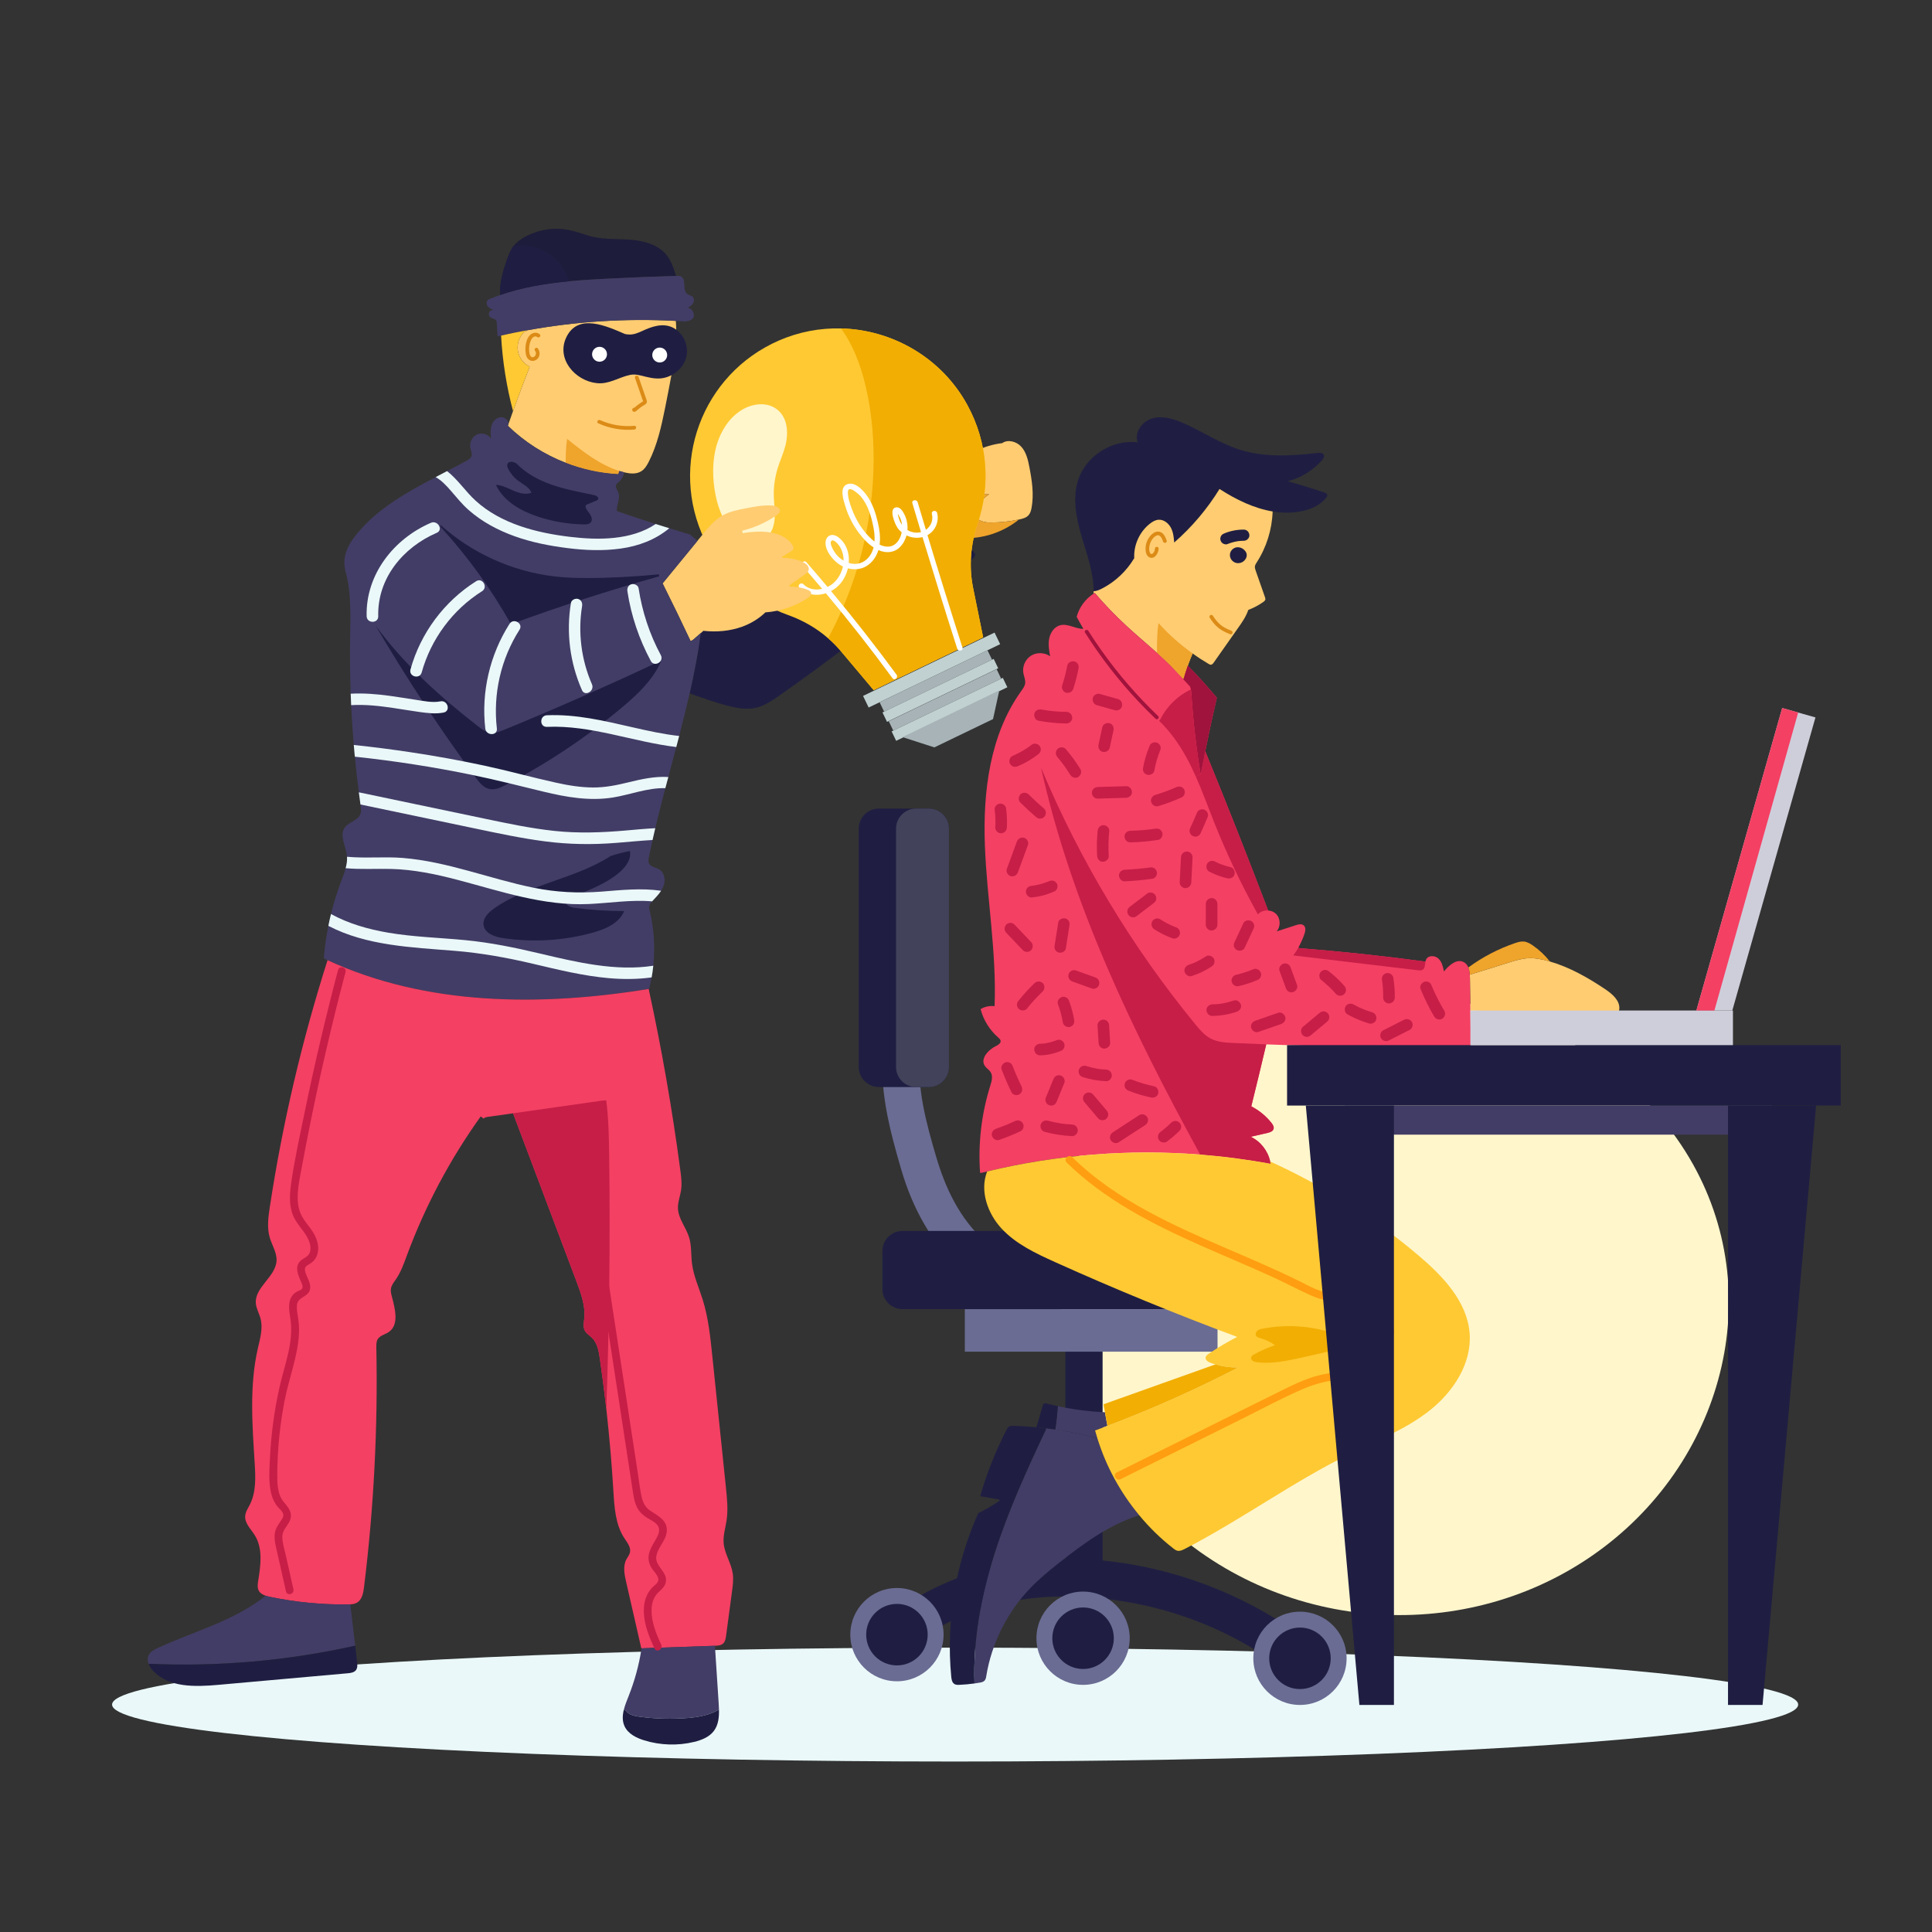 <?xml version="1.0" encoding="utf-8"?>
<!-- Generator: Adobe Illustrator 27.5.0, SVG Export Plug-In . SVG Version: 6.00 Build 0)  -->
<svg version="1.1"
	xmlns="http://www.w3.org/2000/svg"
	xmlns:xlink="http://www.w3.org/1999/xlink" x="0px" y="0px" viewBox="0 0 500 500" style="enable-background:new 0 0 500 500;" xml:space="preserve">
	<rect x="0" y="0" width="500" height="500" fill="#333333" stroke="none"/>
	<g id="BACKGROUND">
		<rect style="fill:none;" width="500" height="500"/>
	</g>
	<g id="OBJECTS">
		<g>
			<path style="fill:none;" d="M332.126,213.547c-28.355,28.11-67.225,40.1-101.104,59.692
			c-17.56,10.165-32.326,22.448-44.915,38.37c-11.442,14.487-24.254,30.173-43.715,32.961c-17.158,2.467-33.498-6.775-46.011-17.654
			c-13.244-11.513-23.701-26.128-31.106-41.993c-16.173-34.655-19.783-75.319-11.52-113.153
			c3.076-21.83,10.331-42.967,22.707-61.413c21.344-31.822,56.395-50.832,92.849-60.312c66.108-17.211,159.277-2.951,186.201,69.496
			c6.059,16.295,7.527,34.562,2.799,51.389C353.75,187.226,344.067,201.72,332.126,213.547z"/>
			<path style="fill:#FFF6CC;" d="M416.692,399.156c-32.803,26.14-80.477,24.76-112.182-2.239
			c-24.517-20.882-34.697-53.53-28.793-84.095c0.346-2.189,0.755-4.361,1.284-6.524c1.158-4.694,2.802-9.019,4.868-12.992
			c0.67-1.502,1.368-2.989,2.13-4.461c0.503-0.972,1.157-1.673,1.894-2.141c8.746-12.326,22.12-20.535,37.707-25.022
			c39.654-11.408,85.755-2.024,110.418,33.064C457.905,328.732,448.465,373.831,416.692,399.156z"/>
		</g>
		<ellipse style="fill:#EAF8F9;" cx="247.186" cy="441.145" rx="218.179" ry="14.737"/>
		<g>
			<path style="fill:#1F1E42;" d="M335.845,422.751c-14.179-10.228-32.235-17.135-50.493-18.902v-58.547c0-6.194-9.626-6.204-9.626,0
			v58.117c-17.623,0.096-34.832,5.291-48.299,17.278c-4.637,4.127,2.191,10.915,6.807,6.807
			c11.438-10.181,26.453-14.355,41.492-14.348v7.424c0,6.194,9.626,6.204,9.626,0v-6.883c16.563,1.771,32.076,7.586,45.634,17.366
			C336.018,434.692,340.828,426.345,335.845,422.751z"/>
			<path style="fill:#6A6C93;" d="M254.935,321.286c-6.5-5.84-10.233-13.651-12.66-21.928c-2.381-8.119-5.416-18.735-3.905-27.214
			c1.089-6.107-8.389-7.806-9.476-1.705c-1.839,10.315,1.473,22.423,4.37,32.311c2.895,9.882,7.797,19.002,15.512,25.933
			C253.393,332.832,259.54,325.424,254.935,321.286z"/>
			<path style="fill:#1F1E42;" d="M331.238,338.812h-97.684c-2.855,0-5.191-2.336-5.191-5.191v-9.865
			c0-2.855,2.336-5.191,5.191-5.191h97.684c2.855,0,5.191,2.336,5.191,5.191v9.865C336.429,336.476,334.093,338.812,331.238,338.812
			z"/>
			<g>
				<path style="fill:#1F1E42;" d="M245.582,214.447v61.691c0,2.855-2.336,5.191-5.191,5.191H227.43
				c-2.855,0-5.191-2.336-5.191-5.191v-61.691c0-2.855,2.336-5.191,5.191-5.191h12.961
				C243.246,209.256,245.582,211.592,245.582,214.447z"/>
				<path style="fill:#42425B;" d="M245.582,214.447v61.691c0,2.855-2.336,5.191-5.191,5.191h-3.305
				c-2.855,0-5.191-2.336-5.191-5.191v-61.691c0-2.855,2.336-5.191,5.191-5.191h3.305
				C243.246,209.256,245.582,211.592,245.582,214.447z"/>
			</g>
			<rect x="249.695" y="338.812" style="fill:#6A6C93;" width="65.402" height="11.003"/>
			<circle style="fill:#6A6C93;" cx="232.127" cy="423.045" r="12.07"/>
			<circle style="fill:#1F1E42;" cx="232.127" cy="423.045" r="7.96"/>
			<circle style="fill:#6A6C93;" cx="280.297" cy="423.971" r="12.07"/>
			<circle style="fill:#1F1E42;" cx="280.297" cy="423.971" r="7.96"/>
			<circle style="fill:#6A6C93;" cx="336.429" cy="429.17" r="12.07"/>
			<circle style="fill:#1F1E42;" cx="336.429" cy="429.17" r="7.96"/>
		</g>
		<g>
			<path style="fill:#FFCC71;" d="M401.115,248.835c5.16,1.502,9.905,4.207,14.372,7.21c1.819,1.232,3.822,2.955,3.581,5.14
			c-0.039,0.375-0.164,0.76-0.414,1.03c-0.472,0.501-1.242,0.52-1.925,0.501c-12.071-0.298-24.133-0.683-36.194-1.194
			c-0.039-2.792-0.077-5.573-0.116-8.365c0-0.298-0.01-0.597-0.039-0.905c3.379-1.059,6.767-2.108,10.146-3.157
			c1.608-0.501,3.234-1.011,4.919-1.107c1.713-0.096,3.436,0.231,5.092,0.683C400.73,248.719,400.922,248.777,401.115,248.835z"/>
			<path style="fill:#EFA42B;" d="M401.115,248.835c-0.193-0.058-0.385-0.116-0.578-0.164c-1.656-0.452-3.379-0.78-5.092-0.683
			c-1.685,0.096-3.311,0.606-4.919,1.107c-3.379,1.049-6.767,2.098-10.146,3.157c-0.048-0.645-0.144-1.3-0.375-1.867
			c3.687-2.715,7.797-4.852,12.129-6.324c0.722-0.241,1.482-0.472,2.243-0.395c0.857,0.077,1.617,0.539,2.329,1.02
			C398.371,245.841,399.863,247.246,401.115,248.835z"/>
			<path style="fill:#1F1E42;" d="M315.616,126.545c-3.186,5.179-7.152,9.867-11.734,13.862c-0.096-1.29-0.231-2.599-0.809-3.745
			c-0.626-1.242-1.906-2.272-3.292-2.147c-0.799,0.067-1.521,0.501-2.156,0.991c-2.705,2.098-4.284,5.593-4.072,9.01h-0.048
			c-1.954,3.273-4.832,5.997-8.221,7.759c-0.712,0.366-1.463,0.703-2.262,0.751c0-4.823-1.704-9.453-3.071-14.083
			c-1.405-4.775-2.455-9.915-0.953-14.651c2.012-6.305,8.875-10.666,15.44-9.809c-1.001-2.561,1.184-5.496,3.831-6.228
			c2.657-0.741,5.477,0.135,7.99,1.242c4.957,2.175,9.511,5.285,14.67,6.902c6.43,2.012,13.342,1.579,20.032,0.818
			c0.616-0.067,1.396-0.048,1.646,0.51c0.212,0.491-0.144,1.02-0.501,1.415c-2.32,2.628-5.439,4.534-8.827,5.41
			c3.196,0.876,6.372,1.858,9.52,2.926c0.279,0.096,0.606,0.231,0.693,0.52c0.077,0.27-0.087,0.549-0.25,0.77
			c-1.444,1.906-3.773,2.965-6.113,3.475c-2.58,0.568-5.188,0.558-7.759,0.125c-4.813-0.799-9.501-3.071-13.65-5.756
			L315.616,126.545z"/>
			<g>
				<path style="fill:#FFCC71;" d="M325.232,145.557c-0.202,0.327-0.433,0.674-0.472,1.059c-0.029,0.337,0.087,0.683,0.192,1.011
				c0.809,2.301,1.608,4.601,2.416,6.902c0.067,0.202,0.144,0.424,0.096,0.635c-0.058,0.279-0.308,0.472-0.539,0.635
				c-1.194,0.837-2.493,1.531-3.87,2.05c-0.568,1.713-1.636,3.244-2.686,4.726c-2.079,2.955-4.158,5.92-6.238,8.875
				c-0.183,0.26-0.414,0.549-0.732,0.578c-0.221,0.01-0.433-0.106-0.616-0.212c-1.425-0.837-2.801-1.733-4.139-2.705
				c-0.452,1.04-0.857,2.098-1.242,3.157c-0.395,1.107-0.751,2.233-1.068,3.359l-0.135,0.125c-0.077-0.096-0.164-0.183-0.25-0.279
				c-1.04-1.117-2.07-2.233-3.148-3.311c-1.136-1.136-2.31-2.233-3.504-3.302c-2.541-2.291-5.169-4.476-7.682-6.796
				c-2.936-2.705-5.708-5.583-8.298-8.615c-0.077,0.048-0.154,0.096-0.221,0.135l-0.077-0.125v-0.433
				c0.799-0.048,1.55-0.385,2.262-0.751c3.388-1.762,6.267-4.486,8.221-7.759h0.048c-0.212-3.417,1.367-6.911,4.072-9.01
				c0.635-0.491,1.357-0.924,2.156-0.991c1.386-0.125,2.666,0.905,3.292,2.147c0.578,1.145,0.712,2.455,0.809,3.745
				c4.582-3.995,8.548-8.683,11.734-13.862l0.106,0.067c4.149,2.686,8.837,4.957,13.65,5.756l-0.019,0.087
				C329.189,137.086,327.755,141.668,325.232,145.557z"/>
				<path style="fill:#EFA42B;" d="M307.405,172.269c-0.395,1.107-0.751,2.233-1.068,3.359l-0.135,0.125
				c-0.077-0.096-0.164-0.183-0.25-0.279c-1.04-1.117-2.07-2.233-3.148-3.311c-1.136-1.136-2.31-2.233-3.504-3.302l0.144-0.164
				c-0.01-2.484-0.019-4.986,0.375-7.441c2.647,2.926,5.612,5.573,8.827,7.855C308.194,170.151,307.79,171.21,307.405,172.269z"/>
			</g>
			<g>
				<path style="fill:#423D66;" d="M273.107,369.959c3.668,0.539,7.297,1.29,10.877,2.253c2.253,7.268,5.978,14.083,10.849,19.936
				c-7.72,2.407-14.429,7.297-20.783,12.331c-2.522,2.002-5.015,4.053-7.258,6.363c-6.055,6.228-10.136,14.333-11.542,22.891
				c-0.067,0.433-0.144,0.886-0.443,1.203c-0.308,0.347-0.799,0.452-1.261,0.529c-0.452,0.077-0.895,0.144-1.348,0.212
				c-0.404-11.34,1.733-22.679,5.16-33.508c3.504-11.07,8.346-21.659,13.294-32.151l0.039-0.385
				C271.5,369.728,272.308,369.834,273.107,369.959z"/>
				<path style="fill:#423D66;" d="M283.388,370.21l0.058,0.154c0.173,0.616,0.347,1.232,0.539,1.848
				c-3.581-0.963-7.21-1.713-10.877-2.253c0.308-2.002,0.529-4.024,0.683-6.045c3.995,0.876,8.076,1.405,12.167,1.569
				c0.212,1.174,0.424,2.358,0.635,3.533C285.525,369.42,284.457,369.815,283.388,370.21z"/>
				<path style="fill:#1F1E42;" d="M273.791,363.914c-0.154,2.021-0.375,4.043-0.683,6.045c-0.799-0.125-1.608-0.231-2.416-0.327
				c-0.818-0.096-1.646-0.183-2.464-0.26c0.529-1.848,1.068-3.696,1.608-5.545c0.048-0.193,0.116-0.395,0.26-0.52
				c0.25-0.202,0.616-0.135,0.934-0.048C271.943,363.5,272.867,363.712,273.791,363.914z"/>
				<path style="fill:#1F1E42;" d="M268.227,369.372c0.818,0.077,1.646,0.164,2.464,0.26l-0.039,0.385
				c-4.948,10.492-9.79,21.081-13.294,32.151c-3.427,10.829-5.564,22.169-5.16,33.508c-1.29,0.183-2.589,0.298-3.889,0.356
				c-0.443,0.019-0.914,0.029-1.3-0.202c-0.616-0.366-0.76-1.194-0.828-1.906c-1.377-14.401,1.068-29.138,6.998-42.326
				c1.916-0.953,3.773-2.041,5.545-3.234l-0.183-0.289c-1.627-0.279-3.244-0.558-4.871-0.847c1.685-5.91,3.956-11.648,6.777-17.115
				c0.173-0.347,0.375-0.722,0.722-0.924c0.347-0.202,0.77-0.202,1.184-0.193C264.319,369.064,266.273,369.189,268.227,369.372z"/>
			</g>
			<path style="fill:#DB8B16;" d="M301.937,139.913c-0.327-0.957-0.806-2.08-1.916-2.309c-1.072-0.222-2.006,0.625-2.597,1.423
			c-0.589,0.795-0.92,1.779-0.957,2.766c-0.033,0.876,0.149,2.158,1.109,2.494c1.347,0.471,2.227-1.209,2.279-2.299
			c0.03-0.619-0.933-0.618-0.963,0c-0.022,0.459-0.207,0.989-0.588,1.277c-0.316,0.238-0.555,0.101-0.702-0.228
			c-0.339-0.757-0.189-1.756,0.087-2.506c0.275-0.748,0.87-1.61,1.629-1.93c0.968-0.408,1.456,0.883,1.69,1.568
			C301.208,140.751,302.138,140.501,301.937,139.913z"/>
			<path style="fill:#DB8B16;" d="M318.645,163.222c-1.004-0.401-1.983-0.839-2.811-1.55c-0.769-0.66-1.402-1.451-1.934-2.309
			c-0.326-0.525-1.159-0.043-0.831,0.486c0.588,0.947,1.292,1.838,2.148,2.558c0.948,0.798,2.031,1.288,3.173,1.744
			c0.241,0.096,0.529-0.105,0.592-0.336C319.056,163.54,318.887,163.319,318.645,163.222z"/>
			<path style="fill:#1F1E42;" d="M321.898,137.061c-1.712-0.006-3.444,0.314-5.024,0.975c-0.363,0.152-0.656,0.309-0.863,0.664
			c-0.181,0.309-0.258,0.766-0.146,1.113c0.113,0.349,0.33,0.686,0.664,0.863c0.318,0.168,0.764,0.292,1.113,0.146
			c0.908-0.38,1.859-0.634,2.831-0.783c0.474-0.054,0.948-0.091,1.425-0.089c0.755,0.003,1.479-0.666,1.444-1.444
			C323.307,137.721,322.707,137.064,321.898,137.061z"/>
			<path style="fill:#1F1E42;" d="M322.66,143.669c-0.006-0.068-0.015-0.136-0.027-0.204c-0.005-0.069-0.014-0.137-0.028-0.204
			c-0.003-0.012-0.006-0.023-0.01-0.035c-0.025-0.085-0.112-0.278-0.15-0.356c-0.013-0.026-0.027-0.05-0.044-0.074
			c-0.095-0.135-0.197-0.271-0.31-0.392c-0.146-0.158-0.328-0.289-0.503-0.41c-0.038-0.027-0.078-0.051-0.119-0.072
			c-0.151-0.078-0.311-0.145-0.471-0.2c-0.051-0.017-0.103-0.029-0.156-0.037c-0.154-0.023-0.316-0.057-0.475-0.054
			c-0.007-0.001-0.014-0.002-0.021-0.003c-0.02-0.001-0.041-0.002-0.061-0.001c-0.143,0.006-0.294,0.032-0.434,0.057
			c-0.023,0.004-0.046,0.009-0.069,0.015c-0.02,0.006-0.038,0.013-0.057,0.021c-0.127,0.05-0.26,0.101-0.382,0.163
			c-0.021,0.011-0.042,0.023-0.062,0.037c-0.049,0.033-0.094,0.072-0.142,0.109c-0.046,0.033-0.089,0.067-0.136,0.104
			c-0.018,0.015-0.038,0.028-0.056,0.043c-0.032,0.027-0.062,0.055-0.089,0.087c-0.001,0.001-0.001,0.001-0.002,0.002
			c-0.003,0.004-0.008,0.006-0.011,0.01c-0.089,0.101-0.18,0.219-0.256,0.331c-0.013,0.019-0.025,0.038-0.036,0.058
			c-0.065,0.125-0.123,0.266-0.169,0.398c-0.009,0.025-0.016,0.05-0.022,0.076c0,0.002,0,0.003-0.001,0.005
			c-0.001,0.005-0.003,0.01-0.004,0.015c-0.002,0.011-0.002,0.023-0.005,0.033c-0.025,0.093-0.038,0.186-0.038,0.279
			c-0.005,0.045-0.015,0.089-0.018,0.133c-0.003,0.042-0.001,0.082,0.003,0.124c0.015,0.14,0.03,0.286,0.059,0.424
			c0.006,0.027,0.013,0.053,0.022,0.079c0.046,0.129,0.103,0.259,0.16,0.383c0.009,0.019,0.017,0.037,0.027,0.055
			c0.078,0.143,0.195,0.274,0.295,0.395c0.027,0.032,0.055,0.062,0.086,0.09c0.102,0.09,0.215,0.171,0.324,0.252
			c0.022,0.017,0.045,0.033,0.068,0.048c0.135,0.083,0.292,0.135,0.437,0.194c0.042,0.017,0.084,0.032,0.128,0.041
			c0.142,0.03,0.291,0.045,0.435,0.06c0.022,0.002,0.043,0.004,0.065,0.005c0.107,0.004,0.217-0.019,0.321-0.033
			c0.106-0.014,0.215-0.022,0.318-0.054c0.156-0.049,0.309-0.119,0.455-0.189c0.042-0.02,0.083-0.044,0.122-0.071
			c0.133-0.092,0.266-0.191,0.386-0.3c0.035-0.032,0.067-0.066,0.097-0.103c0.102-0.124,0.211-0.251,0.294-0.39
			c0.013-0.021,0.024-0.043,0.034-0.066c0.06-0.128,0.127-0.268,0.167-0.404c0.019-0.064,0.029-0.201,0.031-0.216
			c-0.001,0.011,0.027-0.153,0.029-0.216C322.66,143.694,322.66,143.682,322.66,143.669z"/>
			<g>
				<g>
					<path style="fill:#F44063;" d="M327.706,270.282c-1.271,5.352-2.551,10.695-3.87,16.037c2.012,1.04,3.802,2.503,5.217,4.284
					c0.356,0.452,0.722,1.03,0.539,1.588c-0.193,0.626-0.943,0.866-1.588,1.011c-1.434,0.337-2.878,0.664-4.313,0.992
					c2.541,1.203,4.447,3.648,5.034,6.401c0.038,0.202,0.077,0.404,0.106,0.606c-6.026-1.117-12.11-1.916-18.222-2.397
					c-18.453-1.444-37.137,0.019-55.138,4.37c-0.443,0.106-0.895,0.212-1.338,0.327l-0.491,0.038
					c-0.539-7.585,0.356-15.267,2.628-22.525c0.375-1.174,0.76-2.532,0.087-3.571c-0.385-0.606-1.068-0.972-1.473-1.569
					c-1.271-1.848,0.847-4.178,2.869-5.16c0.597-0.289,1.309-0.741,1.194-1.396c-0.067-0.337-0.356-0.587-0.616-0.818
					c-2.214-1.916-3.822-4.515-4.553-7.345c1.078-0.645,2.378-0.914,3.619-0.76c0.549-13.91-1.993-27.752-2.512-41.662
					c-0.51-13.91,1.28-28.599,9.414-39.9c0.433-0.606,0.905-1.232,1.011-1.973c0.125-0.905-0.318-1.79-0.472-2.686
					c-0.298-1.723,0.529-3.581,2.012-4.495c1.473-0.924,3.514-0.847,4.919,0.173c-0.27-1.54-0.539-3.138-0.221-4.669
					c0.318-1.54,1.367-3.032,2.888-3.388c1.964-0.472,3.966,1.001,5.939,0.943c-0.606-1.02-1.184-2.05-1.733-3.1
					c0.655-2.474,2.281-4.678,4.457-6.055c0.067-0.039,0.144-0.087,0.221-0.135c2.589,3.032,5.362,5.91,8.298,8.615
					c2.512,2.32,5.14,4.505,7.682,6.796c1.194,1.068,2.368,2.166,3.504,3.302c1.078,1.078,2.108,2.195,3.148,3.311
					c0.087,0.096,0.173,0.183,0.25,0.279l0.135-0.125c0.318-1.126,0.674-2.252,1.068-3.359c2.618,2.657,5.121,5.439,7.508,8.307
					c-1.068,4.601-2.07,9.222-2.994,13.852c5.593,13.669,11.022,27.405,16.278,41.209c0.722,0.048,1.425,0.308,1.954,0.799
					c1.261,1.146,1.367,3.34,0.231,4.611c1.656-0.539,3.321-1.068,4.986-1.608c0.674-0.221,1.492-0.414,2.031,0.048
					c0.616,0.52,0.443,1.482,0.183,2.243c-0.424,1.232-0.963,2.426-1.598,3.562l0.462,0.106c10.849,0.847,21.668,2.002,32.459,3.465
					c0.038-0.212,0.096-0.404,0.193-0.587c0.558-1.097,2.281-1.04,3.167-0.193c0.895,0.837,1.184,2.127,1.425,3.331
					c1.3-1.617,3.359-3.408,5.169-2.397c0.558,0.308,0.914,0.789,1.146,1.367c0.231,0.568,0.327,1.222,0.375,1.867
					c0.029,0.308,0.038,0.606,0.038,0.905c0.039,2.792,0.077,5.573,0.116,8.365c0.048,3.109,0.087,6.228,0.135,9.347
					C363.015,271.158,345.351,270.965,327.706,270.282z"/>
					<path style="fill:#C61E47;" d="M368.906,248.864c-0.164,0.789-0.067,1.704-0.722,2.108c-0.366,0.221-0.828,0.173-1.251,0.125
					c-10.743-1.28-21.476-2.551-32.218-3.831c0.462-0.635,0.886-1.3,1.271-1.973l0.462,0.106
					C347.295,246.245,358.115,247.4,368.906,248.864z"/>
					<path style="fill:#C61E47;" d="M328.727,300.594c0.038,0.202,0.077,0.404,0.106,0.606c-6.026-1.117-12.11-1.916-18.222-2.397
					c-17.404-31.766-33.364-64.783-41.2-100.14c10.001,23.94,23.516,46.407,39.967,66.468c1.165,1.415,2.387,2.859,4.014,3.687
					c1.723,0.886,3.725,1.001,5.66,1.097c2.878,0.135,5.766,0.26,8.654,0.366c-1.271,5.352-2.551,10.695-3.87,16.037
					c2.012,1.04,3.802,2.503,5.217,4.284c0.356,0.452,0.722,1.03,0.539,1.588c-0.193,0.626-0.943,0.866-1.588,1.011
					c-1.434,0.337-2.878,0.664-4.312,0.991C326.234,295.396,328.14,297.841,328.727,300.594z"/>
					<path style="fill:#C61E47;" d="M328.197,235.637c-0.982-0.077-1.993,0.26-2.666,0.991c-4.293-7.72-8.086-15.71-11.349-23.921
					c-1.559-3.927-3.003-7.922-4.726-11.782l1.271-0.51c-0.01-0.048-0.019-0.106-0.029-0.154l0.077-0.01
					c0.366-1.944,0.751-3.879,1.146-5.824C317.512,208.097,322.941,221.834,328.197,235.637z"/>
					<path style="fill:#A0133C;" d="M311.92,194.428c-0.395,1.944-0.78,3.879-1.146,5.824l-0.077,0.01
					c-1.126-6.844-1.916-13.746-2.368-20.667c-0.029-0.395-0.048-0.789-0.125-1.174c-0.048-0.221-0.116-0.443-0.212-0.655
					l0.039-0.038c-0.606-0.655-1.213-1.309-1.829-1.973l0.135-0.125c0.318-1.126,0.674-2.253,1.068-3.359
					c2.618,2.657,5.121,5.439,7.508,8.307C313.845,185.178,312.844,189.798,311.92,194.428z"/>
					<path style="fill:#C61E47;" d="M300.349,186.034c1.694-3.302,4.505-6.026,7.855-7.614c0.077,0.385,0.096,0.78,0.125,1.174
					c0.452,6.921,1.242,13.823,2.368,20.667c0.01,0.048,0.019,0.106,0.029,0.154l-1.271,0.51c-0.78-1.752-1.617-3.485-2.551-5.16
					c-1.867-3.359-4.149-6.565-6.931-9.222l0.241-0.26C300.253,186.198,300.301,186.111,300.349,186.034z"/>
					<path style="fill:#A0133C;" d="M299.734,185.328c-5.361-5.126-10.243-10.749-14.542-16.795
					c-1.232-1.732-2.415-3.499-3.552-5.295c-0.331-0.522-1.164-0.04-0.831,0.486c4.012,6.335,8.619,12.292,13.754,17.758
					c1.456,1.549,2.954,3.057,4.49,4.526C299.501,186.437,300.182,185.757,299.734,185.328z"/>
				</g>
				<path style="fill:#C61E47;" d="M278.963,171.873c-0.182-0.311-0.539-0.608-0.896-0.689c-0.741-0.169-1.686,0.224-1.845,1.048
				c-0.34,1.758-0.787,3.492-1.34,5.195c-0.242,0.747,0.282,1.671,1.048,1.845c0.823,0.187,1.586-0.248,1.845-1.048
				c0.553-1.703,1-3.437,1.34-5.195C279.192,172.628,279.175,172.235,278.963,171.873z"/>
				<path style="fill:#C61E47;" d="M275.989,184.233c-1.125-0.013-2.249-0.069-3.369-0.176c-0.285-0.027-0.571-0.057-0.855-0.09
				c-0.131-0.015-0.263-0.032-0.394-0.048c-0.03-0.004-0.046-0.005-0.063-0.007c-0.018-0.003-0.033-0.005-0.063-0.009
				c-0.568-0.081-1.134-0.172-1.698-0.276c-0.769-0.141-1.654,0.21-1.845,1.048c-0.167,0.735,0.222,1.694,1.048,1.845
				c2.389,0.437,4.811,0.686,7.24,0.713c0.785,0.009,1.536-0.696,1.5-1.5C277.452,184.913,276.83,184.243,275.989,184.233z"/>
				<path style="fill:#C61E47;" d="M289.321,180.917c-1.553-0.438-3.105-0.877-4.658-1.315c-0.755-0.213-1.666,0.261-1.845,1.048
				c-0.182,0.797,0.239,1.617,1.048,1.845c1.553,0.438,3.105,0.877,4.658,1.315c0.755,0.213,1.666-0.261,1.845-1.048
				C290.55,181.965,290.129,181.145,289.321,180.917z"/>
				<path style="fill:#C61E47;" d="M287.126,187.161c-0.757-0.172-1.667,0.228-1.845,1.048c-0.328,1.505-0.656,3.01-0.984,4.515
				c-0.167,0.765,0.228,1.659,1.048,1.845c0.757,0.172,1.667-0.228,1.845-1.048c0.328-1.505,0.656-3.01,0.984-4.515
				C288.34,188.241,287.945,187.348,287.126,187.161z"/>
				<path style="fill:#C61E47;" d="M279.59,199.026c-1.121-1.826-2.396-3.558-3.791-5.183c-0.513-0.598-1.602-0.566-2.121,0
				c-0.584,0.636-0.547,1.484,0,2.121c0.388,0.452,0.762,0.915,1.129,1.384c0.783,1.027,1.518,2.091,2.193,3.192
				c0.41,0.668,1.361,0.984,2.052,0.538C279.723,200.646,280.029,199.742,279.59,199.026z"/>
				<path style="fill:#C61E47;" d="M269.158,193.207c-0.206-0.32-0.514-0.602-0.896-0.689c-0.365-0.083-0.845-0.088-1.156,0.151
				c-1.58,1.216-3.309,2.224-5.144,3.002c-0.321,0.136-0.602,0.579-0.689,0.896c-0.099,0.359-0.054,0.837,0.151,1.156
				c0.206,0.32,0.514,0.602,0.896,0.689c0.421,0.096,0.763,0.015,1.156-0.151c1.836-0.777,3.564-1.786,5.144-3.001
				c0.324-0.249,0.576-0.485,0.689-0.896C269.408,194.004,269.363,193.526,269.158,193.207z"/>
				<path style="fill:#C61E47;" d="M270.227,209.299c-1.385-1.186-2.728-2.421-4.024-3.704c-0.558-0.552-1.571-0.599-2.121,0
				c-0.547,0.596-0.596,1.532,0,2.121c1.296,1.283,2.639,2.518,4.024,3.704c0.307,0.263,0.645,0.439,1.061,0.439
				c0.368,0,0.807-0.163,1.061-0.439c0.262-0.286,0.457-0.661,0.439-1.061C270.65,209.98,270.527,209.556,270.227,209.299z"/>
				<path style="fill:#C61E47;" d="M264.991,216.809c-0.848-0.193-1.555,0.258-1.845,1.048c-0.863,2.35-1.726,4.7-2.589,7.051
				c-0.271,0.738,0.303,1.676,1.048,1.845c0.848,0.193,1.555-0.258,1.845-1.048c0.863-2.35,1.726-4.7,2.589-7.051
				C266.31,217.916,265.736,216.978,264.991,216.809z"/>
				<path style="fill:#C61E47;" d="M260.349,209.074c-0.047-0.344-0.406-0.731-0.689-0.896c-0.322-0.188-0.795-0.268-1.156-0.151
				c-0.363,0.117-0.713,0.342-0.896,0.689c-0.05,0.119-0.101,0.239-0.151,0.358c-0.044,0.164-0.051,0.328-0.041,0.492
				c0.2,1.518,0.254,3.051,0.161,4.579c-0.047,0.785,0.724,1.535,1.5,1.5c0.853-0.038,1.449-0.659,1.5-1.5
				C260.68,212.444,260.578,210.761,260.349,209.074z"/>
				<path style="fill:#C61E47;" d="M273.485,228.617c-0.206-0.32-0.514-0.602-0.896-0.689c-0.419-0.095-0.766-0.019-1.156,0.151
				c-0.001,0-0.001,0.001-0.002,0.001c-0.053-0.01-0.254,0.105-0.306,0.125c-0.179,0.07-0.359,0.137-0.541,0.202
				c-0.378,0.134-0.76,0.255-1.146,0.362c-0.74,0.206-1.493,0.359-2.253,0.469c-0.059,0.007-0.119,0.015-0.178,0.022
				c-0.41,0.045-0.758,0.137-1.061,0.439c-0.26,0.26-0.456,0.687-0.439,1.061c0.017,0.388,0.145,0.79,0.439,1.061
				c0.274,0.252,0.673,0.482,1.061,0.439c1.026-0.114,2.045-0.28,3.043-0.547c0.995-0.266,1.953-0.63,2.896-1.042
				c0.321-0.14,0.601-0.575,0.689-0.896C273.736,229.414,273.691,228.936,273.485,228.617z"/>
				<path style="fill:#C61E47;" d="M276.615,238.386c-0.182-0.311-0.539-0.608-0.896-0.689c-0.718-0.164-1.715,0.219-1.845,1.048
				c-0.311,1.976-0.622,3.951-0.933,5.927c-0.065,0.412-0.068,0.782,0.151,1.156c0.182,0.311,0.539,0.608,0.896,0.689
				c0.718,0.164,1.715-0.219,1.845-1.048c0.311-1.976,0.622-3.952,0.933-5.927C276.831,239.129,276.834,238.759,276.615,238.386z"/>
				<path style="fill:#C61E47;" d="M266.842,243.789c-1.433-1.503-2.866-3.006-4.299-4.509c-0.543-0.569-1.582-0.587-2.121,0
				c-0.56,0.611-0.579,1.514,0,2.121l4.299,4.509c0.543,0.569,1.582,0.587,2.121,0C267.402,245.3,267.421,244.396,266.842,243.789z" />
				<path style="fill:#C61E47;" d="M269.861,254.436c-0.608-0.558-1.517-0.582-2.121,0c-1.468,1.413-2.843,2.918-4.117,4.508
				c-0.258,0.322-0.439,0.632-0.439,1.061c0,0.368,0.163,0.807,0.439,1.061c0.286,0.262,0.661,0.457,1.061,0.439
				c0.372-0.017,0.817-0.135,1.061-0.439c1.274-1.59,2.649-3.095,4.117-4.508C270.427,256.012,270.45,254.977,269.861,254.436z"/>
				<path style="fill:#C61E47;" d="M283.41,252.939c-1.677-0.602-3.354-1.203-5.031-1.805c-0.74-0.265-1.675,0.299-1.845,1.048
				c-0.192,0.843,0.256,1.561,1.048,1.845c1.677,0.602,3.354,1.203,5.031,1.805c0.74,0.265,1.675-0.299,1.845-1.048
				C284.649,253.941,284.202,253.223,283.41,252.939z"/>
				<path style="fill:#C61E47;" d="M277.981,263.904c-0.277-1.652-0.712-3.272-1.299-4.84c-0.14-0.374-0.334-0.688-0.689-0.896
				c-0.322-0.188-0.795-0.268-1.156-0.151c-0.717,0.232-1.342,1.058-1.048,1.845c0.587,1.568,1.022,3.188,1.299,4.84
				c0.059,0.349,0.396,0.725,0.689,0.896c0.322,0.188,0.795,0.268,1.156,0.151c0.363-0.117,0.713-0.342,0.896-0.689
				C278.029,264.682,278.051,264.322,277.981,263.904z"/>
				<path style="fill:#C61E47;" d="M275.3,269.824c-0.206-0.32-0.514-0.602-0.896-0.689c-0.416-0.095-0.757-0.018-1.144,0.147
				c0.088-0.037,0.176-0.075,0.265-0.112c-0.986,0.414-2.018,0.693-3.074,0.856c-0.429,0.05-0.859,0.089-1.291,0.097
				c-0.784,0.015-1.537,0.679-1.5,1.5c0.036,0.8,0.659,1.516,1.5,1.5c1.952-0.036,3.815-0.48,5.603-1.246
				c0.321-0.137,0.601-0.577,0.689-0.896C275.55,270.621,275.506,270.143,275.3,269.824z"/>
				<path style="fill:#C61E47;" d="M287.041,265.381c-0.024-0.399-0.151-0.773-0.439-1.061c-0.26-0.26-0.687-0.456-1.061-0.439
				c-0.773,0.035-1.55,0.661-1.5,1.5c0.089,1.5,0.178,3,0.267,4.5c0.024,0.399,0.151,0.773,0.439,1.061
				c0.26,0.26,0.687,0.456,1.061,0.439c0.773-0.035,1.55-0.661,1.5-1.5C287.219,268.38,287.13,266.88,287.041,265.381z"/>
				<path style="fill:#C61E47;" d="M286.237,276.81c-0.457-0.02-0.913-0.053-1.368-0.102c-0.129-0.014-0.297-0.007-0.419-0.049
				c0.063,0.009,0.126,0.017,0.189,0.026c-0.07-0.01-0.139-0.02-0.209-0.03c-0.226-0.034-0.452-0.071-0.677-0.112
				c-0.918-0.167-1.823-0.396-2.711-0.68c-0.748-0.239-1.67,0.28-1.845,1.048c-0.187,0.82,0.247,1.589,1.048,1.845
				c1.936,0.62,3.962,0.964,5.992,1.054c0.785,0.035,1.535-0.715,1.5-1.5C287.699,277.468,287.078,276.847,286.237,276.81z"/>
				<path style="fill:#C61E47;" d="M275.328,279.016c-0.182-0.311-0.539-0.608-0.896-0.689c-0.384-0.087-0.815-0.069-1.156,0.151
				c-0.35,0.225-0.533,0.514-0.689,0.896c-0.661,1.617-1.321,3.235-1.982,4.852c-0.137,0.336-0.023,0.858,0.151,1.156
				c0.182,0.311,0.539,0.608,0.896,0.689c0.384,0.087,0.815,0.069,1.156-0.151c0.35-0.225,0.533-0.514,0.689-0.896
				c0.661-1.617,1.321-3.235,1.982-4.852C275.617,279.836,275.503,279.314,275.328,279.016z"/>
				<path style="fill:#C61E47;" d="M264.358,281.156c-0.429-0.892-0.842-1.792-1.236-2.7c-0.042-0.097-0.084-0.195-0.126-0.292
				c-0.033-0.078-0.206-0.53-0.056-0.13c-0.087-0.231-0.191-0.457-0.284-0.686c-0.187-0.458-0.369-0.919-0.547-1.38
				c-0.145-0.375-0.331-0.687-0.689-0.896c-0.321-0.188-0.795-0.268-1.156-0.151c-0.711,0.23-1.35,1.061-1.048,1.845
				c0.772,2.001,1.621,3.973,2.551,5.905c0.341,0.709,1.409,0.953,2.052,0.538C264.548,282.739,264.723,281.914,264.358,281.156z"/>
				<path style="fill:#C61E47;" d="M264.696,290.684c-0.474-0.735-1.289-0.893-2.052-0.538c-0.426,0.198-0.855,0.392-1.286,0.58
				c-0.092,0.04-0.185,0.08-0.277,0.12c-0.09,0.039-0.487,0.254-0.105,0.046c-0.188,0.103-0.407,0.169-0.605,0.25
				c-0.856,0.347-1.721,0.672-2.592,0.977c-0.739,0.258-1.309,1.038-1.048,1.845c0.236,0.731,1.052,1.325,1.845,1.048
				c1.897-0.664,3.761-1.426,5.583-2.274c0.322-0.15,0.598-0.566,0.689-0.896C264.946,291.48,264.901,291.002,264.696,290.684z"/>
				<path style="fill:#C61E47;" d="M277.427,291.027c-0.552-0.028-1.102-0.068-1.652-0.124c-0.268-0.027-0.536-0.061-0.804-0.093
				c-0.063-0.009-0.126-0.018-0.189-0.027c-0.126-0.019-0.252-0.038-0.378-0.058c-1.091-0.175-2.171-0.409-3.238-0.696
				c-0.757-0.203-1.665,0.255-1.845,1.048c-0.18,0.789,0.237,1.627,1.048,1.845c2.302,0.619,4.677,0.984,7.058,1.105
				c0.785,0.04,1.535-0.718,1.5-1.5C278.889,291.68,278.268,291.07,277.427,291.027z"/>
				<path style="fill:#C61E47;" d="M286.37,287.356l-3.541-4.181c-0.236-0.279-0.708-0.439-1.061-0.439
				c-0.368,0-0.807,0.163-1.061,0.439c-0.262,0.286-0.457,0.661-0.439,1.061c0.019,0.416,0.17,0.743,0.439,1.061
				c1.18,1.394,2.361,2.787,3.541,4.181c0.236,0.279,0.708,0.439,1.061,0.439c0.368,0,0.807-0.163,1.061-0.439
				c0.262-0.286,0.457-0.661,0.439-1.061C286.791,288.001,286.639,287.674,286.37,287.356z"/>
				<path style="fill:#C61E47;" d="M296.909,289.12c-0.423-0.656-1.348-0.995-2.052-0.538l-6.857,4.455
				c-0.657,0.427-0.991,1.349-0.538,2.052c0.423,0.656,1.348,0.995,2.052,0.538l6.857-4.455
				C297.028,290.745,297.362,289.823,296.909,289.12z"/>
				<path style="fill:#C61E47;" d="M298.692,281.138c-1.966-0.423-3.895-1.001-5.77-1.729c-0.341-0.133-0.852-0.026-1.156,0.151
				c-0.311,0.182-0.608,0.539-0.689,0.896c-0.196,0.86,0.263,1.54,1.048,1.845c1.875,0.728,3.804,1.306,5.77,1.729
				c0.765,0.165,1.658-0.227,1.845-1.048C299.911,282.228,299.512,281.314,298.692,281.138z"/>
				<path style="fill:#C61E47;" d="M305.244,290.538c-0.286-0.262-0.661-0.457-1.061-0.439c-0.398,0.018-0.773,0.153-1.061,0.439
				c-0.78,0.778-1.608,1.504-2.477,2.181c-0.073,0.055-0.146,0.111-0.22,0.166c-0.175,0.094-0.315,0.223-0.421,0.386
				c-0.133,0.145-0.222,0.315-0.268,0.51c-0.099,0.359-0.054,0.837,0.151,1.156c0.206,0.32,0.514,0.602,0.896,0.689
				c0.369,0.084,0.838,0.084,1.156-0.151c1.166-0.863,2.277-1.792,3.304-2.816c0.272-0.271,0.439-0.677,0.439-1.061
				C305.683,291.231,305.52,290.792,305.244,290.538z"/>
				<path style="fill:#C61E47;" d="M321.133,259.985c-0.237-0.733-1.051-1.321-1.845-1.048c-0.938,0.323-1.898,0.577-2.875,0.751
				c-0.228,0.041-0.46,0.086-0.69,0.109c-0.033,0.003-0.063,0.006-0.077,0.008c-0.13,0.015-0.26,0.028-0.391,0.041
				c-0.503,0.047-1.008,0.072-1.513,0.08c-0.784,0.012-1.537,0.682-1.5,1.5c0.036,0.803,0.659,1.513,1.5,1.5
				c2.151-0.032,4.309-0.394,6.344-1.095C320.826,261.575,321.393,260.79,321.133,259.985z"/>
				<path style="fill:#C61E47;" d="M326.327,251.843c-0.117-0.363-0.342-0.713-0.689-0.896c-0.331-0.175-0.793-0.303-1.156-0.151
				c-1.508,0.63-3.064,1.134-4.656,1.505c-0.765,0.178-1.29,1.096-1.048,1.845c0.258,0.799,1.026,1.239,1.845,1.048
				c1.591-0.371,3.148-0.874,4.656-1.505c0.378-0.158,0.681-0.321,0.896-0.689C326.364,252.677,326.444,252.203,326.327,251.843z"/>
				<path style="fill:#C61E47;" d="M324.532,239.273c-0.096-0.348-0.365-0.725-0.689-0.896c-0.665-0.351-1.697-0.22-2.052,0.538
				c-0.762,1.626-1.524,3.252-2.285,4.878c-0.175,0.373-0.264,0.745-0.151,1.156c0.096,0.348,0.365,0.725,0.689,0.896
				c0.665,0.351,1.697,0.22,2.052-0.538c0.762-1.626,1.524-3.252,2.285-4.878C324.556,240.057,324.645,239.684,324.532,239.273z"/>
				<path style="fill:#C61E47;" d="M314.117,248.055c-0.417-0.646-1.357-1.008-2.052-0.538c-0.975,0.658-2.01,1.218-3.088,1.687
				c-0.441,0.18-0.886,0.35-1.34,0.497c-0.745,0.242-1.305,1.05-1.048,1.845c0.241,0.745,1.046,1.307,1.845,1.048
				c1.816-0.59,3.561-1.418,5.144-2.487c0.326-0.22,0.582-0.508,0.689-0.896C314.368,248.852,314.323,248.374,314.117,248.055z"/>
				<path style="fill:#C61E47;" d="M313.562,232.421c-0.813,0.036-1.5,0.659-1.5,1.5v5.393c0,0.785,0.69,1.536,1.5,1.5
				c0.813-0.036,1.5-0.659,1.5-1.5v-5.393C315.062,233.137,314.372,232.385,313.562,232.421z"/>
				<path style="fill:#C61E47;" d="M305.175,240.644c-0.221-0.343-0.512-0.55-0.896-0.689c-0.269-0.098-0.534-0.205-0.799-0.313
				c-1.123-0.486-2.203-1.064-3.226-1.738c-0.657-0.433-1.688-0.152-2.052,0.538c-0.397,0.751-0.163,1.59,0.538,2.052
				c1.479,0.975,3.077,1.749,4.741,2.353c0.349,0.127,0.846,0.03,1.156-0.151c0.311-0.182,0.608-0.539,0.689-0.896
				C305.413,241.416,305.394,240.985,305.175,240.644z"/>
				<path style="fill:#C61E47;" d="M299.037,231.726c-0.206-0.32-0.514-0.602-0.896-0.689c-0.366-0.083-0.842-0.087-1.156,0.151
				c-1.498,1.139-2.996,2.277-4.494,3.416c-0.324,0.247-0.577,0.487-0.689,0.896c-0.099,0.359-0.054,0.837,0.151,1.156
				c0.206,0.32,0.514,0.602,0.896,0.689c0.366,0.083,0.842,0.087,1.156-0.151c1.498-1.139,2.996-2.277,4.494-3.416
				c0.324-0.247,0.577-0.487,0.689-0.896C299.287,232.523,299.242,232.045,299.037,231.726z"/>
				<path style="fill:#C61E47;" d="M307.134,220.379c-0.847,0.038-1.457,0.659-1.5,1.5c-0.11,2.155-0.219,4.31-0.329,6.464
				c-0.04,0.785,0.719,1.535,1.5,1.5c0.847-0.038,1.457-0.659,1.5-1.5c0.11-2.155,0.219-4.31,0.329-6.464
				C308.674,221.094,307.915,220.344,307.134,220.379z"/>
				<path style="fill:#C61E47;" d="M318.448,224.415c-1.006-0.23-1.988-0.549-2.943-0.941c-0.351-0.154-0.7-0.313-1.042-0.488
				c-0.359-0.184-0.759-0.261-1.156-0.151c-0.348,0.096-0.725,0.365-0.896,0.689c-0.362,0.685-0.208,1.671,0.538,2.052
				c1.49,0.762,3.07,1.358,4.701,1.731c0.763,0.175,1.66-0.234,1.845-1.048C319.67,225.497,319.266,224.603,318.448,224.415z"/>
				<path style="fill:#C61E47;" d="M312.427,210.189c-0.182-0.311-0.539-0.608-0.896-0.689c-0.384-0.087-0.815-0.069-1.156,0.151
				l-0.304,0.235c-0.186,0.187-0.315,0.408-0.386,0.662c-0.092,0.225-0.186,0.45-0.28,0.674c-0.432,1.018-0.881,2.029-1.351,3.031
				c-0.175,0.373-0.264,0.746-0.151,1.156c0.096,0.348,0.365,0.725,0.689,0.896c0.348,0.184,0.77,0.276,1.156,0.151
				c0.352-0.114,0.733-0.341,0.896-0.689c0.683-1.457,1.324-2.932,1.933-4.422C312.716,211.009,312.602,210.486,312.427,210.189z"/>
				<path style="fill:#C61E47;" d="M306.43,204.27c-0.477-0.74-1.285-0.886-2.052-0.538c-0.234,0.106-0.468,0.21-0.703,0.312
				c-0.02,0.009-0.148,0.063-0.227,0.097c-0.079,0.033-0.205,0.085-0.225,0.094c-0.458,0.188-0.918,0.368-1.382,0.54
				c-0.945,0.351-1.902,0.668-2.868,0.954c-0.752,0.223-1.3,1.064-1.048,1.845c0.246,0.761,1.039,1.286,1.845,1.048
				c2.093-0.62,4.134-1.398,6.122-2.299c0.322-0.146,0.599-0.57,0.689-0.896C306.68,205.066,306.635,204.588,306.43,204.27z"/>
				<path style="fill:#C61E47;" d="M300.191,194.365c0.164-0.388,0.268-0.73,0.151-1.156c-0.096-0.348-0.365-0.725-0.689-0.896
				c-0.348-0.184-0.77-0.276-1.156-0.151c-0.344,0.111-0.749,0.34-0.896,0.689c-0.793,1.878-1.407,3.801-1.762,5.81
				c-0.072,0.406-0.064,0.789,0.151,1.156c0.182,0.311,0.539,0.608,0.896,0.689c0.731,0.167,1.699-0.221,1.845-1.048
				c0.163-0.919,0.373-1.828,0.636-2.723c0.129-0.439,0.27-0.875,0.423-1.307c0.079-0.224,0.162-0.446,0.247-0.668
				c0.037-0.095,0.074-0.19,0.112-0.284C300.181,194.395,300.363,193.957,300.191,194.365z"/>
				<path style="fill:#C61E47;" d="M291.449,203.463c-2.456,0.073-4.913,0.146-7.37,0.219c-0.784,0.023-1.537,0.673-1.5,1.5
				c0.036,0.793,0.66,1.525,1.5,1.5c2.457-0.073,4.913-0.146,7.37-0.219c0.784-0.023,1.537-0.673,1.5-1.5
				C292.914,204.17,292.289,203.438,291.449,203.463z"/>
				<path style="fill:#C61E47;" d="M287.07,215.05c0.078-0.783-0.745-1.534-1.5-1.5c-0.879,0.039-1.417,0.661-1.5,1.5
				c-0.214,2.151-0.257,4.314-0.13,6.471c0.046,0.782,0.657,1.538,1.5,1.5c0.773-0.035,1.549-0.661,1.5-1.5
				C286.813,219.364,286.856,217.201,287.07,215.05z"/>
				<path style="fill:#C61E47;" d="M300.801,215.513c-0.274-0.847-1.011-1.176-1.845-1.048c-0.283,0.044-0.566,0.084-0.849,0.125
				c-0.05,0.007-0.1,0.013-0.15,0.019c-0.133,0.017-0.267,0.033-0.4,0.049c-0.556,0.066-1.114,0.123-1.672,0.171
				c-1.117,0.095-2.236,0.152-3.356,0.174c-0.784,0.016-1.537,0.679-1.5,1.5c0.036,0.799,0.66,1.517,1.5,1.5
				c2.422-0.048,4.831-0.276,7.225-0.645C300.531,217.238,301.03,216.222,300.801,215.513z"/>
				<path style="fill:#C61E47;" d="M299.36,225.56c-0.117-0.363-0.342-0.713-0.689-0.896c-0.382-0.202-0.733-0.211-1.156-0.151
				c-0.096,0.013-0.192,0.027-0.288,0.04c-0.045,0.006-0.267,0.035-0.312,0.041c-0.267,0.034-0.533,0.066-0.8,0.097
				c-0.556,0.064-1.113,0.122-1.671,0.172c-1.115,0.101-2.233,0.175-3.352,0.224c-0.783,0.034-1.537,0.665-1.5,1.5
				c0.035,0.783,0.66,1.537,1.5,1.5c2.419-0.106,4.824-0.344,7.221-0.681c0.345-0.048,0.73-0.404,0.896-0.689
				C299.397,226.394,299.477,225.92,299.36,225.56z"/>
				<path style="fill:#C61E47;" d="M335.672,254.92c-0.549-1.495-1.098-2.989-1.647-4.484c-0.137-0.374-0.336-0.69-0.689-0.896
				c-0.322-0.188-0.795-0.268-1.156-0.151c-0.721,0.233-1.337,1.057-1.048,1.845c0.549,1.495,1.098,2.989,1.647,4.484
				c0.137,0.374,0.336,0.69,0.689,0.896c0.321,0.188,0.795,0.268,1.156,0.151C335.345,256.532,335.961,255.708,335.672,254.92z"/>
				<path style="fill:#C61E47;" d="M332.617,263.16c-0.237-0.732-1.052-1.324-1.845-1.048l-5.906,2.054
				c-0.739,0.257-1.309,1.039-1.048,1.845c0.237,0.732,1.052,1.324,1.845,1.048c1.969-0.685,3.937-1.369,5.906-2.054
				C332.309,264.748,332.878,263.966,332.617,263.16z"/>
				<path style="fill:#C61E47;" d="M347.897,255.139c-1.18-1.346-2.481-2.58-3.888-3.687c-0.326-0.256-0.628-0.439-1.061-0.439
				c-0.368,0-0.807,0.163-1.061,0.439c-0.262,0.286-0.457,0.661-0.439,1.061c0.017,0.37,0.134,0.821,0.439,1.061
				c1.407,1.107,2.708,2.341,3.888,3.687c0.243,0.278,0.702,0.439,1.061,0.439c0.368,0,0.807-0.163,1.061-0.439
				c0.262-0.286,0.457-0.661,0.439-1.061C348.318,255.787,348.17,255.451,347.897,255.139z"/>
				<path style="fill:#C61E47;" d="M343.578,262.179c-0.286-0.262-0.661-0.457-1.061-0.439c-0.417,0.019-0.741,0.172-1.061,0.439
				c-1.436,1.201-2.873,2.402-4.309,3.602c-0.279,0.234-0.439,0.71-0.439,1.061c0,0.368,0.163,0.807,0.439,1.061
				c0.286,0.262,0.661,0.457,1.061,0.439c0.417-0.019,0.741-0.172,1.061-0.439c1.436-1.201,2.873-2.402,4.309-3.602
				c0.279-0.234,0.439-0.71,0.439-1.061C344.018,262.871,343.854,262.432,343.578,262.179z"/>
				<path style="fill:#C61E47;" d="M355.122,261.983c-0.459-0.137-0.915-0.286-1.366-0.448c-0.211-0.076-0.42-0.154-0.629-0.235
				c-0.089-0.035-0.179-0.07-0.268-0.105c-0.095-0.038-0.232-0.124-0.337-0.139c-0.019-0.008-0.037-0.016-0.056-0.024
				c-0.102-0.045-0.205-0.09-0.307-0.136c-0.204-0.092-0.406-0.187-0.608-0.285c-0.432-0.209-0.857-0.43-1.276-0.662
				c-0.687-0.379-1.668-0.19-2.052,0.538c-0.372,0.704-0.196,1.647,0.538,2.052c1.762,0.972,3.635,1.76,5.563,2.337
				c0.752,0.225,1.668-0.27,1.845-1.048C356.353,263.021,355.926,262.224,355.122,261.983z"/>
				<path style="fill:#C61E47;" d="M360.566,252.926c-0.057-0.348-0.398-0.726-0.689-0.896c-0.322-0.188-0.795-0.268-1.156-0.151
				c-0.363,0.117-0.713,0.342-0.896,0.689c-0.2,0.378-0.219,0.736-0.151,1.156c0.025,0.157,0.047,0.314,0.07,0.47
				c0.171,1.325,0.248,2.659,0.222,3.994c-0.015,0.785,0.701,1.536,1.5,1.5c0.826-0.037,1.484-0.659,1.5-1.5
				C360.999,256.424,360.849,254.668,360.566,252.926z"/>
				<path style="fill:#C61E47;" d="M365.385,264.467c-0.462-0.716-1.302-0.918-2.052-0.538c-1.793,0.909-3.585,1.818-5.378,2.726
				c-0.701,0.355-0.959,1.399-0.538,2.052c0.462,0.716,1.302,0.918,2.052,0.538c1.793-0.909,3.586-1.818,5.378-2.726
				C365.548,266.164,365.806,265.12,365.385,264.467z"/>
				<path style="fill:#C61E47;" d="M373.783,261.593c-0.643-1.077-1.249-2.176-1.81-3.297c-0.276-0.551-0.542-1.108-0.797-1.669
				c-0.123-0.271-0.244-0.543-0.362-0.816c-0.018-0.042-0.14-0.332-0.144-0.339c-0.05-0.12-0.1-0.241-0.149-0.361
				c-0.154-0.377-0.324-0.683-0.689-0.896c-0.322-0.188-0.795-0.268-1.156-0.151c-0.698,0.226-1.365,1.067-1.048,1.845
				c1.013,2.485,2.187,4.894,3.565,7.198c0.403,0.674,1.367,0.98,2.052,0.538C373.922,263.209,374.214,262.314,373.783,261.593z"/>
			</g>
			<g>
				<g>
					<path style="fill:#FFC933;" d="M369.994,365.031c-6.122,4.842-13.515,7.73-20.523,11.166
					c-14.805,7.258-28.195,17.105-42.846,24.662c-0.587,0.298-1.242,0.606-1.887,0.472c-0.433-0.087-0.789-0.366-1.136-0.635
					c-3.225-2.522-6.17-5.4-8.769-8.548c-4.871-5.853-8.596-12.668-10.849-19.936c-0.193-0.616-0.366-1.232-0.539-1.848
					l-0.058-0.154c1.068-0.395,2.137-0.789,3.206-1.194c11.571-4.38,22.881-9.424,33.874-15.113
					c-1.993,0.038-4.004-0.231-5.92-0.799c-0.404-0.106-0.809-0.241-1.203-0.385c-0.664-0.241-1.434-0.722-1.328-1.415
					c0.067-0.433,0.452-0.722,0.809-0.963c2.368-1.598,4.823-3.051,7.354-4.351c-15.931-5.93-31.67-12.389-47.168-19.377
					c-4.986-2.253-10.088-4.649-13.804-8.663c-3.648-3.927-5.689-9.809-3.735-14.776c18.001-4.351,36.685-5.814,55.138-4.37
					c6.113,0.481,12.196,1.28,18.222,2.397c-0.029-0.202-0.067-0.404-0.106-0.606c13.861,6.305,26.847,14.535,38.466,24.392
					c6.267,5.323,12.523,11.879,13.149,20.08C380.929,352.854,376.116,360.199,369.994,365.031z"/>
					<path style="fill:#F2AE03;" d="M345.438,345.288c0.953,0.279,1.877,0.664,2.753,1.146c0.375,0.202,0.78,0.472,0.876,0.895
					c0.202,0.837-0.847,1.377-1.685,1.579c-3.735,0.914-7.479,1.781-11.234,2.599c-3.581,0.77-7.239,1.492-10.868,1.04
					c-0.722-0.087-1.636-0.491-1.502-1.203c0.067-0.395,0.452-0.645,0.799-0.837c1.713-0.963,3.533-1.752,5.4-2.358
					c-1.155-0.828-2.455-1.463-3.831-1.848c-0.395-0.106-0.837-0.231-1.059-0.578c-0.27-0.424-0.067-1.02,0.318-1.338
					c0.385-0.327,0.905-0.443,1.396-0.529c6.064-1.174,12.427-0.751,18.29,1.194C345.216,345.086,345.351,345.182,345.438,345.288z" />
					<path style="fill:#F2AE03;" d="M285.958,365.483c-0.125-0.683-0.241-1.377-0.366-2.06c9.655-3.436,19.3-6.873,28.955-10.319
					c1.916,0.568,3.927,0.837,5.92,0.799c-10.993,5.689-22.304,10.733-33.874,15.113
					C286.382,367.842,286.17,366.658,285.958,365.483z"/>
				</g>
				<path style="fill:#FF9E10;" d="M359.448,342.178c-1.89-1.613-8.215-2.337-6.941-5.855c0.495-1.367,0.36-2.715-1.05-3.435
				c-1.33-0.68-2.728-0.182-3.927,0.515c-1.941,1.129-3.542,1.383-5.729,0.693c-1.9-0.6-3.649-1.609-5.428-2.487
				c-12.9-6.371-26.533-11.177-39.196-18.042c-7.127-3.863-13.88-8.409-19.69-14.092c-0.921-0.901-2.336,0.512-1.414,1.414
				c9.785,9.57,22.051,15.845,34.442,21.347c6.319,2.806,12.71,5.448,18.997,8.324c3.244,1.484,6.391,3.194,9.648,4.643
				c1.551,0.69,3.181,1.273,4.895,1.331c1.789,0.06,3.143-0.64,4.651-1.5c0.675-0.385,2.316-0.954,2.003,0.414
				c-0.187,0.818-0.514,1.417-0.379,2.291c0.252,1.631,1.583,2.913,2.97,3.685c1.485,0.826,3.285,1.076,4.656,2.111
				c0.536,0.405,0.861,0.823,0.421,1.421c-0.293,0.398-0.931,0.732-1.323,1.039c-0.945,0.742-1.889,1.484-2.834,2.227
				c-0.673,0.529-0.117,1.771,0.707,1.707c0.93-0.073,1.213,1.025,0.881,1.741c-0.515,1.111-1.943,1.655-3.019,2.029
				c-2.206,0.767-4.539,1.059-6.84,1.385c-2.342,0.332-4.646,0.746-6.887,1.523c-2.264,0.785-4.44,1.807-6.588,2.864
				c-9.246,4.549-18.456,9.172-27.683,13.759c-5.258,2.614-10.517,5.228-15.775,7.842c-1.153,0.573-0.141,2.299,1.009,1.727
				c10.443-5.191,20.886-10.382,31.329-15.574c5.136-2.553,10.221-5.303,15.478-7.603c2.528-1.106,5.13-1.901,7.854-2.343
				c2.597-0.421,5.245-0.638,7.779-1.381c2.146-0.629,4.929-1.72,5.446-4.193c0.232-1.111-0.2-2.318-1.012-3.064l1.191-0.936
				c0.73-0.574,1.647-1.117,2.232-1.842C361.353,344.585,360.537,343.108,359.448,342.178z"/>
			</g>
		</g>
		<g>
			<g>
				<path style="fill:#1F1E42;" d="M252.364,143.537c0.019,0.279-0.144,0.539-0.327,0.751c-1.559,1.829-5.111,1.993-5.41,4.38
				c-0.048,0.385,0,0.818-0.26,1.107c-0.424,0.462-1.165,0.144-1.762-0.067c-2.445-0.857-4.948,0.943-6.921,2.618
				c-11.609,9.809-23.67,19.079-36.127,27.781c-1.829,1.271-3.725,2.561-5.901,3.071c-2.378,0.549-4.871,0.106-7.248-0.501
				c-3.282-0.847-6.478-1.993-9.665-3.128l-0.279-0.067c0.857-3.735,1.608-7.479,2.233-11.243c0.029-0.424,0.048-0.857,0.048-1.28
				c0.01-1.839-0.308-3.745,0.193-5.554c0.52-1.867,1.848-3.109,3.581-3.87c1.896-0.837,3.822-1.588,5.747-2.358
				c7.239-2.926,14.497-5.843,21.36-9.597c5.853-3.533,11.965-6.642,18.27-9.28c0.337-0.135,0.703-0.298,0.895-0.606
				c0.327-0.51,0.077-1.194,0.144-1.8c0.116-0.991,1.145-1.675,2.137-1.752c1.001-0.077,1.964,0.308,2.888,0.674
				c0.058-1.242,0.26-2.484,0.606-3.677c0.144-0.481,0.375-1.03,0.866-1.174c0.539-0.164,1.068,0.27,1.473,0.664
				c0.375,0.366,0.751,0.732,1.117,1.117c3.08,3.061,6.064,6.238,8.923,9.52c1.03,1.165,2.041,2.358,3.042,3.552
				C252.162,143.027,252.345,143.267,252.364,143.537z"/>
				<path style="fill:#FFCC71;" d="M259.362,114.687c1.434-1.03,3.677-0.462,4.909,0.886c1.319,1.425,1.771,3.427,2.137,5.333
				c0.674,3.475,1.203,7.066,0.558,10.55c-0.125,0.655-0.308,1.338-0.751,1.848c-0.578,0.674-1.502,0.934-2.368,1.117
				c-0.048,0.01-0.096,0.019-0.144,0.029c-2.455,0.52-4.957,0.78-7.46,0.78c-1.55-0.01-3.533-0.472-3.735-2.012
				c-0.067-0.452,0.058-0.905,0.212-1.328c0.606-1.646,1.79-3.071,3.292-3.976c-1.338,0.058-2.686-0.048-3.995-0.318
				c-0.452-0.096-0.934-0.231-1.242-0.587c-0.655-0.78,0.019-2.012,0.886-2.541c0.876-0.529,1.954-0.751,2.666-1.482
				c-1.049-0.327-2.137-0.683-2.974-1.405c-0.837-0.722-1.357-1.925-0.963-2.955c0.279-0.712,0.934-1.203,1.617-1.588
				c0.096-0.058,0.193-0.116,0.289-0.164C254.482,115.717,256.898,114.976,259.362,114.687z"/>
				<path style="fill:#EFA42B;" d="M256.244,135.229c2.503,0,5.006-0.26,7.46-0.78c-4.11,3.331-9.472,5.092-14.757,4.813
				c-2.859-3.282-5.843-6.459-8.923-9.52c2.195-5.622,4.765-11.089,7.72-16.355c0.799-1.425,1.819-2.984,3.427-3.282
				c0.347-0.067,0.722-0.058,1.03,0.125c0.655,0.404,0.606,1.348,0.481,2.108c-0.25,1.492-0.501,2.984-0.751,4.476l0.077,0.221
				c-0.683,0.385-1.338,0.876-1.617,1.588c-0.395,1.03,0.125,2.233,0.963,2.955c0.837,0.722,1.925,1.078,2.974,1.405
				c-0.712,0.732-1.79,0.953-2.666,1.482c-0.866,0.529-1.54,1.762-0.886,2.541c0.308,0.356,0.789,0.491,1.242,0.587
				c1.309,0.27,2.657,0.375,3.995,0.318c-1.502,0.905-2.686,2.33-3.292,3.976c-0.154,0.424-0.279,0.876-0.212,1.328
				C252.711,134.758,254.694,135.22,256.244,135.229z"/>
			</g>
			<g>
				<path style="fill:#FFC933;" d="M253.03,135.429c-1.819,5.383-2.324,11.129-1.194,16.701l2.602,12.813l-28.335,13.67
				l-8.416-10.008c-1.033-1.238-2.165-2.384-3.384-3.434c-3.008-2.618-6.516-4.629-10.303-5.981
				c-9.14-3.257-17.054-9.972-21.601-19.398c-9.398-19.48-0.805-42.973,19.213-51.679c5.19-2.254,10.656-3.253,16.037-3.116
				c13.273,0.328,26.015,7.563,32.71,19.835C255.727,114.664,256.328,125.709,253.03,135.429z"/>
				<g>

					<rect x="222.221" y="171.558" transform="matrix(0.901 -0.434 0.434 0.901 -51.319 121.973)" style="fill:#C1D1D1;" width="37.772" height="3.333"/>

					<rect x="226.701" y="174.697" transform="matrix(0.901 -0.434 0.434 0.901 -52.437 122.728)" style="fill:#A7B3B7;" width="30.996" height="2.703"/>

					<rect x="227.405" y="177.131" transform="matrix(0.901 -0.434 0.434 0.901 -53.378 123.48)" style="fill:#C1D1D1;" width="31.938" height="2.703"/>

					<rect x="229.066" y="179.599" transform="matrix(0.901 -0.434 0.434 0.901 -54.332 124.243)" style="fill:#A7B3B7;" width="30.996" height="2.703"/>

					<rect x="229.769" y="182.033" transform="matrix(0.901 -0.434 0.434 0.901 -55.273 124.995)" style="fill:#C1D1D1;" width="31.938" height="2.703"/>
					<polygon style="fill:#A7B3B7;" points="233.56,190.761 241.808,193.424 257,186.095 258.621,178.67 				"/>
				</g>
				<path style="fill:#F2AE03;" d="M253.03,135.429c-1.819,5.383-2.324,11.129-1.194,16.701l2.602,12.813l-28.335,13.67
				l-8.416-10.008c-1.033-1.238-2.165-2.384-3.384-3.434c0.188-0.331,0.365-0.666,0.541-1c6.406-12.172,10.199-25.738,11.057-39.463
				c0.456-7.361,0.127-14.833-1.295-22.08c-1.184-6.071-3.22-12.524-6.956-17.63c13.273,0.328,26.015,7.563,32.71,19.835
				C255.727,114.664,256.328,125.709,253.03,135.429z"/>
				<path style="fill:#FFF6CC;" d="M203.239,115.403c-0.523,1.998-1.404,3.883-2.009,5.857c-0.575,1.889-0.897,3.843-0.972,5.811
				c-0.156,3.681,1.184,7.825-1.05,11.129c-2.11,3.119-5.884,2.919-8.527,0.633c-2.123-1.834-3.577-4.462-4.511-7.155
				c-0.404-1.114-0.718-2.263-0.956-3.421c-0.878-4.331-0.966-9.052,0.335-13.313c1.046-3.443,3.141-6.76,6.217-8.725
				c2.581-1.646,6.166-2.316,8.882-0.581C203.904,107.719,204.126,112.019,203.239,115.403z"/>
				<path style="fill:#FFFFFF;" d="M241.168,133.008c0.423,1.66-0.294,3.223-1.548,4.106c-0.714-2.375-1.432-4.756-2.134-7.137
				c-0.252-0.841-1.618-0.606-1.366,0.251c0.741,2.493,1.49,4.99,2.237,7.48c-0.386,0.109-0.8,0.162-1.231,0.147
				c-0.822-0.027-1.601-0.268-2.287-0.684c0.027-0.36,0.038-0.719,0.018-1.08c-0.066-1.031-0.334-2.065-0.808-2.985
				c-0.39-0.744-1.023-1.849-1.992-1.813c-2.27,0.086-0.437,4.348,0.189,5.263c0.319,0.47,0.692,0.876,1.112,1.22
				c-0.15,0.758-0.421,1.49-0.859,2.132c-1.287,1.884-3.167,1.851-4.865,1.045c0.266-1.892-0.005-3.842-0.435-5.692
				c-0.541-2.335-1.284-4.673-2.618-6.672c-1-1.498-3.171-4.002-5.257-3.296c-2.199,0.745-1.045,4.079-0.591,5.593
				c0.747,2.506,1.927,4.856,3.486,6.955c1.075,1.446,2.337,2.832,3.863,3.822c-0.306,1.218-0.899,2.337-1.914,3.204
				c-1.338,1.139-2.991,1.289-4.512,0.821c0.193-2.266-0.429-4.562-2.144-6.184c-0.698-0.665-1.713-1.331-2.712-0.941
				c-0.815,0.324-1.165,1.147-1.155,1.982c0.011,2.067,1.726,4.168,3.295,5.344c0.375,0.281,0.781,0.517,1.209,0.719
				c-0.349,1.64-1.203,3.176-2.453,4.288c-0.449,0.394-0.969,0.737-1.526,1.006c-1.801-2.151-3.629-4.281-5.474-6.396
				c-0.586-0.672-1.633,0.241-1.046,0.913c1.725,1.98,3.432,3.968,5.117,5.975c-1.709,0.401-3.555,0.12-4.843-1.192
				c-0.621-0.633-1.67,0.274-1.037,0.916c1.869,1.895,4.503,2.196,6.848,1.419c5.982,7.145,11.731,14.479,17.242,21.99
				c0.527,0.724,1.57-0.195,1.046-0.913c-5.423-7.392-11.078-14.61-16.952-21.644c0.894-0.478,1.707-1.109,2.363-1.872
				c0.962-1.119,1.653-2.531,2-4.016c1.218,0.321,2.503,0.333,3.71-0.072c2.077-0.694,3.54-2.563,4.177-4.612
				c0.003-0.009,0.003-0.025,0.013-0.037c1.838,0.824,3.94,0.773,5.466-0.68c0.893-0.847,1.483-1.94,1.804-3.112
				c1.301,0.62,2.792,0.772,4.137,0.431c2.914,9.634,5.907,19.254,8.974,28.837c0.267,0.842,1.639,0.604,1.369-0.244
				c-3.103-9.674-6.119-19.375-9.054-29.099c1.023-0.563,1.877-1.476,2.348-2.766c0.349-0.954,0.407-1.984,0.154-2.971
				C242.32,131.898,240.951,132.142,241.168,133.008z M218.072,143.149c0.174,0.632,0.252,1.288,0.243,1.94
				c-0.683-0.395-1.3-0.906-1.8-1.512c-0.452-0.537-0.828-1.141-1.133-1.773c-0.196-0.406-0.596-1.33-0.267-1.767
				c0.487-0.651,1.535,0.531,1.849,0.911C217.485,141.583,217.85,142.355,218.072,143.149z M226.316,140.15
				c-0.23-0.174-0.457-0.357-0.672-0.546c-2.323-2.1-4.068-4.902-5.159-7.819c-0.496-1.332-1.093-3.017-1.051-4.462
				c0.05-2.004,2.908,0.646,3.375,1.199c1.883,2.242,2.743,5.302,3.274,8.128C226.291,137.766,226.404,138.975,226.316,140.15z
				 M233.051,134.259c0.207,0.509,0.339,1.054,0.396,1.604c-0.31-0.436-0.567-0.92-0.737-1.432
				c-0.137-0.381-0.306-0.939-0.327-1.445C232.647,133.406,233.006,134.149,233.051,134.259z"/>
			</g>
			<path style="fill:#FFCC71;" d="M181.372,163.838c-0.703,0.597-1.405,1.213-2.108,1.819l-0.539,0.25
			c-2.358-5.006-4.775-9.982-7.248-14.93c3.013-3.677,6.026-7.364,9.039-11.031c0.481-0.587,0.963-1.174,1.444-1.762
			c1.434-1.752,2.907-3.542,4.852-4.688c1.877-1.097,4.062-1.531,6.199-1.944c2.262-0.443,4.553-0.876,6.854-0.722
			c0.934,0.067,2.118,0.568,1.964,1.482c-0.067,0.462-0.472,0.78-0.857,1.04c-2.676,1.858-5.708,3.215-8.875,3.985l0.096,0.645
			c1.232-0.212,2.474-0.337,3.716-0.385c3.359-0.125,7.143,0.549,9.058,3.302c0.27,0.375,0.491,0.876,0.27,1.28
			c-0.106,0.212-0.318,0.347-0.52,0.481c-0.77,0.481-1.55,0.972-2.32,1.463v0.241c1.887,0.01,3.745,0.318,5.439,1.126
			c0.664,0.327,1.348,0.857,1.454,1.531c0.029,0.125,0.029,0.25,0.01,0.385c-0.096,0.597-0.626,1.001-1.126,1.348
			c-1.28,0.895-2.561,1.79-3.841,2.686l-0.01,0.356c1.675,0.058,3.35,0.25,4.871,0.924c0.26,0.125,0.539,0.27,0.664,0.539
			c0.279,0.568-0.308,1.174-0.837,1.521c-3.234,2.127-7.017,3.408-10.868,3.696l-0.029-0.029c-1.723,1.665-3.831,2.936-6.084,3.754
			c-3.138,1.126-6.555,1.415-9.876,1.068l-0.058-0.067C181.863,163.415,181.613,163.626,181.372,163.838z"/>
			<g>
				<path style="fill:#FFCC71;" d="M174.904,89.332c-0.202,2.474-0.626,4.929-1.068,7.374c-0.549,2.984-1.117,5.959-1.723,8.933
				c-0.953,4.736-2.012,9.52-4.197,13.833c-0.481,0.963-1.049,1.925-1.964,2.493c-1.271,0.799-2.897,0.635-4.361,0.289
				c-0.019,0-0.029-0.01-0.048-0.01c-0.424-0.106-0.847-0.221-1.261-0.356l-0.27,0.818c-4.649-0.231-9.26-1.242-13.602-2.926
				c-5.573-2.156-10.704-5.419-14.978-9.588c0.039-0.144,0.087-0.279,0.144-0.424c0.385-1.126,0.789-2.252,1.194-3.369
				c1.386-3.85,2.82-7.691,4.313-11.503c-1.559-0.76-2.724-2.291-3.042-4.004c-0.308-1.704,0.241-3.552,1.444-4.813
				c0.212-0.221,0.539-0.414,0.828-0.462l-0.019-0.116c12.716-2.329,25.711-3.148,38.61-2.455
				C175.067,85.136,175.067,87.244,174.904,89.332z"/>
				<path style="fill:#EFA42B;" d="M160.282,121.888l-0.27,0.818c-4.649-0.231-9.26-1.242-13.602-2.926
				c-0.039-2.07,0.077-4.139,0.356-6.19C150.925,116.911,155.237,120.309,160.282,121.888z"/>
			</g>
			<g>
				<path style="fill:#1D1C3A;" d="M174.952,71.409c-5.795,0.173-11.599,0.395-17.394,0.693c-3.408,0.173-6.844,0.366-10.261,0.693
				c-6.074,0.578-12.09,1.559-17.818,3.542c-0.279-3.1,0.703-6.17,1.723-9.116c0.433-1.242,0.886-2.503,1.685-3.542
				c0.01,0,0.01-0.01,0.01-0.01c0.703-0.914,1.656-1.608,2.657-2.195c3.552-2.07,7.893-2.763,11.917-1.906
				c2.079,0.452,4.053,1.28,6.132,1.742c3.254,0.712,6.642,0.462,9.963,0.76c3.321,0.308,6.815,1.319,8.923,3.899
				C173.748,67.529,174.374,69.484,174.952,71.409z"/>
				<path style="fill:#423D66;" d="M174.904,83.047c-12.899-0.693-25.894,0.125-38.61,2.455c-2.214,0.395-4.418,0.847-6.613,1.348
				c-0.26,0.058-0.52,0.116-0.78,0.173l-0.125,0.01c-0.077-1.174-0.144-2.339-0.221-3.514c-0.01-0.173-0.019-0.347-0.096-0.501
				c-0.26-0.539-1.04-0.52-1.521-0.876c-0.385-0.289-0.529-0.866-0.337-1.309c0.202-0.433,0.732-0.703,1.203-0.597
				c-0.539-0.212-1.107-0.433-1.492-0.866c-0.395-0.433-0.539-1.146-0.173-1.598c0.193-0.231,0.481-0.356,0.76-0.472
				c0.857-0.347,1.713-0.674,2.58-0.963c5.728-1.983,11.744-2.965,17.818-3.542c3.417-0.327,6.854-0.52,10.261-0.693
				c5.795-0.298,11.599-0.52,17.394-0.693c0.067-0.01,0.135-0.01,0.202-0.01c0.347-0.01,0.693-0.019,1.011,0.116
				c1.579,0.674,0.337,3.562,1.713,4.592c0.443,0.327,1.078,0.375,1.454,0.789c0.395,0.443,0.327,1.165,0,1.665
				c-0.327,0.491-0.857,0.818-1.367,1.126c1.3,0.087,2.147,1.964,1.203,2.859c-0.462,0.433-1.136,0.539-1.762,0.626v0.039
				C176.578,83.153,175.741,83.095,174.904,83.047z"/>
				<path style="fill:#1F1E42;" d="M142.127,65.662c2.493,1.675,4.351,4.255,5.169,7.133c-6.074,0.578-12.09,1.559-17.818,3.542
				c-0.279-3.1,0.703-6.17,1.723-9.116c0.433-1.242,0.886-2.503,1.685-3.542C136.072,63.14,139.451,63.862,142.127,65.662z"/>
				<path style="fill:#FFC933;" d="M136.293,85.501l0.019,0.116c-0.289,0.048-0.616,0.241-0.828,0.462
				c-1.203,1.261-1.752,3.109-1.444,4.813c0.318,1.713,1.482,3.244,3.042,4.004c-1.492,3.812-2.926,7.653-4.312,11.503
				c-1.694-6.392-2.724-12.957-3.09-19.551C131.875,86.348,134.079,85.896,136.293,85.501z"/>
			</g>
			<g>
				<path style="fill:#1F1E42;" d="M174.898,85.241c-2.401-1.692-5.19-1.084-7.698-0.022c-1.165,0.493-2.337,1.154-3.613,1.318
				c-0.613,0.079-1.223,0.029-1.826-0.088c-4.89-2.118-12.055-5.363-15.112,0.662c-2.867,5.65,2.121,11.448,7.812,12.049
				c3.154,0.333,5.635-1.504,8.589-2.131c1.409-0.299,2.74,0.144,4.1,0.476c1.619,0.395,3.27,0.659,4.915,0.244
				c2.599-0.656,4.919-2.704,5.558-5.355C178.266,89.733,177.13,86.814,174.898,85.241z"/>
				<path style="fill:#DB8B16;" d="M138.106,87.189c0.268-0.15,0.654-0.2,0.9,0.018c0.463,0.408,1.147-0.27,0.681-0.681
				c-0.774-0.682-1.916-0.477-2.587,0.251c-0.715,0.775-1.004,1.92-1.107,2.942c-0.056,0.558-0.03,1.115,0.054,1.669
				c0.07,0.465,0.192,0.951,0.472,1.338c0.613,0.849,1.785,0.887,2.535,0.187c0.781-0.729,0.756-1.969,0.117-2.766
				c-0.163-0.203-0.511-0.17-0.681,0c-0.201,0.201-0.163,0.477,0,0.681c0.4,0.499,0.195,1.362-0.414,1.58
				c-0.858,0.308-1.066-0.878-1.123-1.465c-0.091-0.941,0.029-1.922,0.406-2.794C137.518,87.782,137.746,87.39,138.106,87.189z"/>
				<path style="fill:#DB8B16;" d="M167.236,103.225c-0.658-1.891-1.317-3.781-1.975-5.672c-0.202-0.581-1.133-0.331-0.928,0.256
				c0.55,1.58,1.1,3.16,1.65,4.739c0.132,0.379,0.229,0.805,0.406,1.165c0.007,0.079,0.017,0.124,0.028,0.146
				c-0.07,0.042-0.139,0.085-0.208,0.129c-0.148,0.093-0.293,0.189-0.438,0.287c-0.302,0.206-0.596,0.422-0.883,0.647
				c-0.157,0.123-0.313,0.248-0.465,0.376c-0.023,0.019-0.143,0.128-0.23,0.214c-0.1-0.014-0.202,0-0.292,0.059
				c-0.282,0.184-0.356,0.472-0.212,0.772c0.072,0.151,0.256,0.236,0.416,0.238c0.428,0.006,0.693-0.346,0.999-0.603
				c0.35-0.295,0.715-0.572,1.092-0.831c0.327-0.225,0.767-0.408,1.034-0.703C167.566,104.075,167.379,103.634,167.236,103.225z"/>
				<path style="fill:#DB8B16;" d="M164.17,110.202c-3.027,0.272-6.086-0.22-8.858-1.475c-0.56-0.253-1.05,0.576-0.486,0.831
				c2.927,1.324,6.141,1.894,9.344,1.606C164.783,111.11,164.788,110.146,164.17,110.202z"/>
				<circle style="fill:#FFFFFF;" cx="155.157" cy="91.684" r="1.928"/>
				<circle style="fill:#FFFFFF;" cx="170.734" cy="91.881" r="1.928"/>
			</g>
			<g>
				<g>
					<path style="fill:#423D66;" d="M181.37,163.84c-0.71,5.25-1.72,10.46-2.9,15.64c-0.84,3.68-1.75,7.33-2.7,10.99
					c-0.25,0.95-0.5,1.9-0.75,2.86c-0.68,2.59-1.38,5.17-2.06,7.76c-0.26,0.96-0.51,1.92-0.77,2.89c-0.9,3.44-1.78,6.89-2.61,10.36
					c-0.24,1.01-0.47,2.03-0.7,3.05c-0.33,1.46-0.64,2.92-0.94,4.38c-0.11,0.58-0.22,1.19,0.04,1.71c0.46,0.93,1.75,0.99,2.64,1.53
					c1.41,0.84,1.67,2.85,1.07,4.37c-0.16,0.41-0.37,0.79-0.6,1.15c-0.64,1-1.51,1.86-2.32,2.74c-0.3,0.33-0.6,0.67-0.71,1.1
					c-0.13,0.47,0,0.96,0.11,1.43c1.09,4.61,1.39,9.41,0.9,14.13c-0.1,1.01-0.24,2.02-0.43,3.02c-0.17,1-0.38,1.99-0.63,2.97
					c-0.04,0.01-0.09,0.01-0.13,0.02c-27.91,4.53-57.51,4.39-83.11-7.45c-0.29-0.13-0.57-0.26-0.85-0.4l-0.1-0.4
					c0.24-2.72,0.62-5.42,1.16-8.08c0.2-1.03,0.43-2.04,0.68-3.06c0.72-2.93,1.62-5.82,2.69-8.64c0.39-1.06,0.82-2.13,1.1-3.22
					c0.27-0.97,0.43-1.96,0.36-2.96c-0.01-0.12-0.02-0.25-0.04-0.38c-0.31-2.46-1.98-5.17-0.54-7.19c1.06-1.46,3.42-1.79,4.04-3.48
					c0.26-0.69,0.16-1.46,0.06-2.19c-0.01-0.1-0.03-0.19-0.04-0.29c-0.15-1.05-0.29-2.1-0.42-3.15c-0.4-3.06-0.75-6.14-1.04-9.22
					c-0.1-1.01-0.19-2.02-0.27-3.03c-0.29-3.43-0.52-6.87-0.68-10.31c-0.05-0.99-0.09-1.97-0.12-2.96
					c-0.18-5.05-0.23-10.12-0.13-15.18c0.08-4.78,0.23-10.91-0.97-15.54c-0.43-1.38-0.65-2.81-0.48-4.25
					c0.31-2.48,1.74-4.67,3.32-6.58c5.37-6.44,12.75-10.58,20.25-14.51c0.98-0.52,1.97-1.03,2.95-1.55c1.71-0.89,3.41-1.78,5.08-2.7
					c0.49-0.27,1-0.58,1.21-1.1c0.29-0.7-0.13-1.47-0.27-2.22c-0.27-1.36,0.45-2.86,1.7-3.44c1.25-0.58,2.92-0.13,3.65,1.04
					c-0.09-1.1-0.19-2.24,0.13-3.31c0.31-1.06,1.14-2.05,2.25-2.21c0.04,0,0.07-0.01,0.11-0.01c1.03-0.08,2.1,0.79,2.02,1.8
					c-0.06,0.14-0.11,0.28-0.15,0.42c4.28,4.17,9.41,7.43,14.98,9.59c4.34,1.68,8.95,2.69,13.6,2.93l0.27-0.82
					c0.42,0.13,0.84,0.25,1.26,0.35c-0.16,0.97-0.67,1.86-1.42,2.5c-0.23,0.21-0.51,0.39-0.64,0.68c-0.31,0.67,0.3,1.38,0.56,2.07
					c0.58,1.51-0.54,3.17-0.4,4.77c3.33,1.16,6.69,2.28,10.06,3.35c1.17,0.38,2.34,0.74,3.51,1.1c1.77,0.55,3.54,1.09,5.31,1.61
					l2,1.63c-3.02,3.66-6.03,7.35-9.04,11.03c2.47,4.95,4.89,9.92,7.25,14.93l0.53-0.25C179.97,165.05,180.67,164.43,181.37,163.84z
					"/>
					<path style="fill:#1F1E42;" d="M170.851,171.067l0.135,0.289c-2.127,4.736-6.055,8.404-10.03,11.744
					c-9.27,7.768-19.387,14.516-30.13,20.07c-1.28,0.664-2.695,1.328-4.11,1.04c-1.569-0.308-2.666-1.685-3.61-2.974
					c-9.328-12.668-17.991-25.827-25.942-39.399c7.287,9.992,16.682,18.453,26.491,26.077c0.991,0.77,2.05,1.559,3.302,1.723
					c1.223,0.154,2.426-0.318,3.562-0.789C144.11,183.264,157.567,177.334,170.851,171.067z"/>
					<path style="fill:#1F1E42;" d="M170.524,148.629l0.048,0.539c-12.937,3.61-25.73,7.739-38.331,12.379
					c-5.063-9.029-11.176-17.481-18.164-25.124c-0.048-0.212-0.096-0.424-0.144-0.635c8.115,7.325,18.53,12.052,29.379,13.361
					c4.033,0.481,8.096,0.501,12.148,0.404C160.493,149.428,165.518,149.12,170.524,148.629z"/>
					<path style="fill:#1F1E42;" d="M163.015,220.237c0.443,2.031-0.972,4.004-2.532,5.381c-3.658,3.225-8.413,4.842-12.918,6.719
					c-0.414,0.173-0.876,0.395-1.04,0.818c-0.375,0.953,0.963,1.617,1.973,1.752c4.322,0.587,8.683,0.876,13.034,0.876
					c-1.271,3.138-4.794,4.659-8.057,5.573c-7.556,2.098-15.556,2.589-23.305,1.425c-2.147-0.318-4.717-1.213-5.025-3.35
					c-0.26-1.79,1.271-3.302,2.743-4.341c9.029-6.344,20.898-7.585,30.12-13.544C159.646,221.007,161.321,220.564,163.015,220.237z" />
					<path style="fill:#1F1E42;" d="M153.745,128.125c0.568,0.125,1.309,0.568,1.04,1.078c-0.106,0.193-0.318,0.289-0.52,0.375
					c-0.741,0.308-1.482,0.626-2.224,0.934c-0.173,0.067-0.356,0.154-0.443,0.318c-0.106,0.183-0.058,0.414,0.019,0.606
					c0.26,0.664,0.799,1.174,1.174,1.781c0.375,0.597,0.558,1.444,0.096,1.983c-0.404,0.481-1.107,0.529-1.733,0.52
					c-4.11-0.058-8.201-0.76-12.1-2.06c-4.38-1.482-8.769-3.995-10.723-8.192c1.598,0.077,3.061,0.876,4.543,1.511
					c1.473,0.635,3.157,1.117,4.659,0.549c-0.558-1.454-2.147-2.156-3.388-3.08c-1.107-0.818-2.012-1.896-2.628-3.119
					c-0.183-0.366-0.347-0.789-0.212-1.184c0.289-0.924,1.694-0.732,2.445-0.116c2.358,2.426,5.439,4.11,8.635,5.265
					C146.054,126.633,149.924,127.326,153.745,128.125z"/>
				</g>
				<path style="fill:#EAF8F9;" d="M169.07,249.93c-0.1,1.01-0.24,2.02-0.43,3.02c-3.63,0.5-7.34,0.52-11.03,0.2
				c-6.64-0.58-13.13-2.18-19.61-3.71c-6.78-1.6-13.52-2.82-20.47-3.38c-10.96-0.89-22.68-1.29-32.55-6.45
				c0.2-1.03,0.43-2.04,0.68-3.06c4.56,2.5,9.62,3.94,14.77,4.82c6.61,1.13,13.34,1.3,20.01,1.94c6.54,0.63,12.9,1.95,19.29,3.46
				C149.14,249,159.37,251.45,169.07,249.93z"/>
				<path style="fill:#EAF8F9;" d="M171.09,230.53c-0.64,1-1.51,1.86-2.32,2.74c-5.43-0.47-10.95,0.44-16.38,0.69
				c-11.74,0.55-22.83-3.33-34.02-6.26c-5.63-1.48-11.36-2.68-17.2-2.82c-3.9-0.09-7.84,0.16-11.72-0.19
				c0.27-0.97,0.43-1.96,0.36-2.96c4.79,0.45,9.69-0.08,14.47,0.31c11.58,0.95,22.42,5.38,33.72,7.69c5.89,1.2,11.7,1.48,17.69,1.02
				C160.83,230.34,165.99,229.79,171.09,230.53z"/>
				<path style="fill:#EAF8F9;" d="M169.58,214.34c-0.24,1.01-0.47,2.03-0.7,3.05c-3.15,0.18-6.29,0.5-9.43,0.75
				c-6.16,0.49-12.24,0.41-18.37-0.39c-6.18-0.8-12.28-2.11-18.38-3.39c-9.8-2.06-19.61-4.11-29.41-6.16
				c-0.15-1.05-0.29-2.1-0.42-3.15c4.81,1,9.61,2.01,14.42,3.02c6.05,1.27,12.09,2.54,18.14,3.8c5.98,1.26,11.98,2.52,18.06,3.17
				c6.15,0.66,12.23,0.43,18.37-0.1C164.43,214.71,167,214.47,169.58,214.34z"/>
				<path style="fill:#EAF8F9;" d="M172.96,201.09c-0.26,0.96-0.51,1.92-0.77,2.89c-4.5-0.16-9.23,1.72-13.55,2.41
				c-6.06,0.97-12.09-0.08-17.99-1.51c-6.15-1.49-12.26-3.06-18.46-4.33c-10.04-2.07-20.17-3.64-30.36-4.72
				c-0.1-1.01-0.19-2.02-0.27-3.03c4.99,0.52,9.96,1.16,14.92,1.91c6.33,0.95,12.63,2.1,18.89,3.44c6.18,1.33,12.28,3.03,18.45,4.39
				c3.18,0.71,6.39,1.24,9.65,1.26c3.14,0.02,6.12-0.59,9.14-1.33C165.99,201.64,169.53,200.86,172.96,201.09z"/>
				<path style="fill:#EAF8F9;" d="M114.8,184.41c-2.09,0.4-4.1,0.14-6.18-0.14c-2.25-0.32-4.48-0.69-6.72-1.03
				c-3.63-0.54-7.35-0.97-11.02-0.75c-0.05-0.99-0.09-1.97-0.12-2.96c3.34-0.18,6.66,0.09,10.01,0.54c2.25,0.31,4.48,0.68,6.73,1.02
				c2.1,0.32,4.38,0.83,6.5,0.42C115.89,181.15,116.69,184.04,114.8,184.41z"/>
				<path style="fill:#EAF8F9;" d="M175.77,190.47c-0.25,0.95-0.5,1.9-0.75,2.86c-11.18-1.34-22.08-5.72-33.49-5.22
				c-1.94,0.08-1.93-2.92,0-3c7.55-0.33,14.94,1.46,22.25,3.13C167.72,189.14,171.73,190.03,175.77,190.47z"/>
				<path style="fill:#EAF8F9;" d="M111.524,135.299c-9.634,4.146-16.916,13.396-16.637,24.175c0.05,1.927,3.05,1.934,3,0
				c-0.254-9.815,6.448-17.84,15.151-21.585C114.806,137.129,113.28,134.544,111.524,135.299z"/>
				<path style="fill:#EAF8F9;" d="M123.233,150.416c-8.258,5.205-14.387,13.412-16.998,22.823c-0.517,1.863,2.377,2.658,2.893,0.798
				c2.402-8.657,8.015-16.237,15.619-21.03C126.376,151.98,124.872,149.383,123.233,150.416z"/>
				<path style="fill:#EAF8F9;" d="M131.859,161.458c-5.094,7.999-7.353,17.671-6.269,27.097c0.218,1.896,3.221,1.918,3,0
				c-1.03-8.954,1.015-17.977,5.859-25.583C135.49,161.339,132.895,159.833,131.859,161.458z"/>
				<path style="fill:#EAF8F9;" d="M153.196,177.084c-2.766-6.313-3.66-13.439-2.55-20.24c0.132-0.806-0.21-1.605-1.048-1.845
				c-0.715-0.205-1.715,0.25-1.845,1.048c-1.253,7.676-0.269,15.429,2.853,22.551C151.378,180.362,153.964,178.837,153.196,177.084z
				"/>
				<path style="fill:#EAF8F9;" d="M171.016,169.542c-2.902-5.395-4.823-11.24-5.747-17.294c-0.122-0.802-1.13-1.244-1.845-1.048
				c-0.857,0.235-1.17,1.041-1.048,1.845c0.962,6.305,3.029,12.395,6.05,18.01C169.341,172.757,171.932,171.244,171.016,169.542z"/>
				<path style="fill:#EAF8F9;" d="M173.21,136.71c-3.56,2.97-7.95,4.61-12.53,5.25c-4.58,0.65-9.21,0.47-13.79-0.11
				c-4.62-0.58-9.22-1.47-13.62-3.04c-4.37-1.56-8.51-3.75-12-6.83c-1.72-1.52-3.14-3.3-4.64-5.03c-1.14-1.31-2.37-2.62-3.88-3.48
				c0.98-0.52,1.97-1.03,2.95-1.55c2.78,2.16,4.77,5.28,7.41,7.68c6.56,5.97,15.76,8.3,24.36,9.33c7.37,0.88,15.88,0.93,22.23-3.32
				C170.87,135.99,172.04,136.35,173.21,136.71z"/>
			</g>
			<g>
				<g>
					<path style="fill:#F44063;" d="M189.448,411.844c-0.51,3.841-1.03,7.672-1.54,11.513c-0.096,0.693-0.212,1.444-0.712,1.935
					c-0.549,0.539-1.405,0.606-2.176,0.635h-0.029c-6.324,0.212-12.629,0.443-18.954,0.655h-0.067
					c-1.309-5.728-2.618-11.455-3.927-17.182c-0.443-1.944-0.866-4.072,0.058-5.833c0.308-0.587,0.77-1.117,0.924-1.771
					c0.318-1.328-0.683-2.56-1.434-3.706c-2.32-3.514-2.58-7.941-2.84-12.138c-0.433-7.133-1.049-14.247-1.839-21.341
					c-0.491-4.351-1.049-8.683-1.675-13.014c-0.279-1.925-0.635-3.985-2.012-5.362c-0.645-0.635-1.492-1.107-1.896-1.916
					c-0.472-0.934-0.231-2.05-0.125-3.09c0.337-3.292-0.857-6.536-2.021-9.626c-5.468-14.497-10.926-28.994-16.403-43.481
					c-2.243,0.318-4.476,0.635-6.719,0.953c-0.327,0.048-0.712,0.173-0.886,0.414l-0.77-0.558
					c-7.913,11.051-14.352,23.151-19.079,35.905c-0.799,2.166-1.569,4.37-2.878,6.267c-0.51,0.741-1.107,1.463-1.261,2.339
					c-0.125,0.655,0.019,1.328,0.193,1.964c0.847,3.234,1.993,7.431-0.77,9.318c-0.943,0.645-2.243,0.876-2.849,1.848
					c-0.385,0.626-0.375,1.405-0.366,2.137c0.424,20.725-0.645,41.488-3.186,62.059c-0.183,1.521-0.52,3.254-1.858,4.014
					c-0.51,0.298-1.107,0.385-1.694,0.424c-0.231,0.01-0.452,0.019-0.674,0.019c-6.709,0.077-13.428-0.568-20.003-1.935
					c-0.404-0.087-0.818-0.183-1.223-0.318c-0.76-0.26-1.463-0.664-1.819-1.367c-0.375-0.76-0.25-1.665-0.116-2.503
					c0.635-3.976,1.251-8.346-0.876-11.763c-1.001-1.617-2.638-3.1-2.493-4.996c0.077-1.078,0.732-2.002,1.213-2.965
					c1.636-3.225,1.473-7.027,1.251-10.637c-0.616-9.924-1.405-20.022,0.799-29.716c0.587-2.58,1.386-5.256,0.703-7.807
					c-0.356-1.338-1.107-2.57-1.213-3.947c-0.308-4.158,5.14-6.825,5.362-10.993c0.106-2.108-1.184-4.014-1.771-6.045
					c-0.732-2.541-0.366-5.256,0.029-7.864c3.292-21.649,8.298-43.019,14.94-63.879c25.605,11.84,55.205,11.984,83.111,7.451
					c3.369,15.488,6.093,31.111,8.182,46.821c0.241,1.762,0.462,3.552,0.192,5.304c-0.231,1.531-0.837,3.023-0.799,4.582
					c0.067,2.724,2.089,4.977,2.888,7.585c0.664,2.176,0.462,4.515,0.751,6.777c0.404,3.205,1.781,6.199,2.753,9.289
					c1.482,4.736,1.993,9.703,2.503,14.641c1.174,11.34,2.349,22.689,3.523,34.028c0.289,2.82,0.587,5.67,0.173,8.471
					c-0.289,1.983-0.934,3.937-0.76,5.939c0.231,2.715,1.944,5.111,2.349,7.807C189.862,408.725,189.66,410.304,189.448,411.844z"/>
					<path style="fill:#423D66;" d="M166.009,426.745c0.01-0.048,0.019-0.106,0.029-0.164c6.324-0.212,12.629-0.443,18.954-0.655
					c0.01,0,0.019,0,0.029,0c0.327,4.967,0.655,9.915,0.972,14.882c0.038,0.529,0.067,1.068,0.077,1.617
					c-2.31,1.405-5.285,1.964-8.047,2.185c-4.226,0.337-8.481,0.221-12.678-0.356c-1.271-0.173-2.686-0.481-3.35-1.579l-0.568-0.125
					c0.298-1.223,0.799-2.435,1.251-3.591C164.247,435.033,165.364,430.923,166.009,426.745z"/>
					<path style="fill:#423D66;" d="M90.656,415.203c0.424,3.562,0.837,7.133,1.271,10.695c-17.433,3.899-35.376,5.477-53.213,4.698
					l-0.241,0.039c-0.289-0.77-0.347-1.579,0.019-2.301c0.443-0.914,1.425-1.415,2.339-1.839
					c9.424-4.341,19.897-7.056,27.925-13.525c0.404,0.135,0.818,0.231,1.223,0.318c6.575,1.367,13.294,2.012,20.003,1.935
					C90.204,415.223,90.425,415.213,90.656,415.203z"/>
					<path style="fill:#1F1E42;" d="M186.07,442.426c0.048,1.973-0.144,3.966-1.309,5.525c-1.184,1.588-3.167,2.378-5.102,2.849
					c-4.235,1.03-8.76,0.886-12.928-0.395c-2.06-0.635-4.197-1.704-5.102-3.668c-0.606-1.319-0.539-2.753-0.202-4.187l0.568,0.125
					c0.664,1.097,2.079,1.405,3.35,1.579c4.197,0.578,8.452,0.693,12.678,0.356C180.785,444.389,183.759,443.831,186.07,442.426z"/>
					<path style="fill:#C61E47;" d="M157.654,299.238c0.279,21.793,0.029,43.596-0.741,65.371c-0.491-4.351-1.049-8.683-1.675-13.014
					c-0.279-1.925-0.635-3.985-2.012-5.362c-0.645-0.635-1.492-1.107-1.896-1.916c-0.472-0.934-0.231-2.05-0.125-3.09
					c0.337-3.292-0.857-6.536-2.021-9.626c-5.468-14.497-10.926-28.994-16.403-43.481c7.749-1.107,15.508-2.204,23.257-3.311
					l0.857-0.039C157.509,289.564,157.596,294.406,157.654,299.238z"/>
					<path style="fill:#1F1E42;" d="M92.418,430.066c0.087,0.751,0.154,1.608-0.327,2.195c-0.481,0.597-1.338,0.712-2.098,0.78
					c-11.195,1.001-22.381,2.002-33.576,3.003c-5.91,0.52-12.735,0.732-16.788-3.619c-0.472-0.51-0.905-1.136-1.155-1.79
					l0.241-0.039c17.837,0.78,35.78-0.799,53.213-4.698C92.091,427.284,92.254,428.68,92.418,430.066z"/>
				</g>
				<path style="fill:#C61E47;" d="M79.853,292.941c2.76-13.887,5.955-27.686,9.565-41.376c0.328-1.246-1.6-1.777-1.929-0.532
				c-3.237,12.274-6.14,24.635-8.695,37.069c-1.249,6.08-2.612,12.199-3.471,18.348c-0.361,2.585-0.504,5.321,0.405,7.816
				c0.93,2.554,3.13,4.281,4.18,6.738c0.408,0.954,0.629,2.158,0.263,3.159c-0.456,1.249-1.866,1.438-2.651,2.405
				c-1.17,1.443-0.436,3.216,0.193,4.715c0.217,0.516,0.745,1.44,0.559,2.032c-0.17,0.543-0.867,0.667-1.311,0.906
				c-0.461,0.248-0.87,0.545-1.206,0.949c-1.362,1.641-0.931,4.019-0.621,5.944c0.981,6.089-1.448,11.938-2.77,17.789
				c-1.362,6.024-2.196,12.175-2.49,18.343c-0.143,3-0.406,6.217,0.284,9.171c0.305,1.306,0.866,2.525,1.723,3.56
				c0.429,0.517,1.06,0.993,1.331,1.618c0.322,0.742-0.079,1.339-0.493,1.943c-0.766,1.119-1.486,2.095-1.626,3.489
				c-0.153,1.523,0.268,3.047,0.6,4.519c0.772,3.434,1.545,6.868,2.317,10.302c0.282,1.255,2.211,0.724,1.929-0.532
				c-0.685-3.044-1.369-6.088-2.054-9.132c-0.316-1.406-0.803-2.885-0.825-4.336c-0.023-1.535,0.826-2.381,1.585-3.597
				c1.359-2.178,0.377-3.703-1.115-5.422c-1.789-2.062-1.791-4.917-1.77-7.501c0.05-6.32,0.681-12.635,1.89-18.838
				c1.121-5.753,3.411-11.44,3.727-17.319c0.074-1.38-0.021-2.741-0.233-4.105c-0.173-1.115-0.428-2.269-0.292-3.402
				c0.264-2.191,3.239-1.941,3.422-4.294c0.131-1.679-1.09-3.002-1.351-4.591c-0.188-1.146,0.855-1.378,1.636-1.946
				c0.821-0.596,1.386-1.466,1.628-2.451c0.557-2.274-0.408-4.477-1.713-6.29c-0.778-1.081-1.665-2.096-2.31-3.267
				c-0.727-1.318-1.049-2.793-1.11-4.289c-0.116-2.856,0.535-5.698,1.051-8.49C78.668,299.01,79.25,295.973,79.853,292.941z"/>
				<path style="fill:#C61E47;" d="M172.559,396.304c0.233-2.961-2.409-4.025-4.433-5.452c-1.269-0.895-1.805-2.187-2.123-3.672
				c-0.42-1.964-0.643-3.984-0.947-5.968c-1.229-8.025-2.459-16.05-3.688-24.075c-1.38-9.008-2.76-18.015-4.14-27.023
				c-0.194-1.268-2.122-0.729-1.929,0.532l7.451,48.642c0.301,1.965,0.602,3.931,0.903,5.896c0.259,1.688,0.456,3.434,1.243,4.976
				c0.568,1.112,1.454,1.927,2.491,2.6c1.084,0.703,2.78,1.323,3.128,2.714c0.291,1.162-0.479,2.354-1.025,3.318
				c-0.632,1.117-1.339,2.258-1.578,3.538c-0.222,1.191,0.042,2.305,0.646,3.343c0.529,0.909,1.948,2.16,1.82,3.291
				c-0.091,0.804-1.12,1.382-1.623,1.93c-0.507,0.553-0.945,1.177-1.271,1.853c-0.655,1.359-0.903,2.875-0.862,4.376
				c0.091,3.334,1.37,6.54,2.776,9.516c0.55,1.163,2.274,0.149,1.727-1.009c-1.295-2.74-2.517-5.771-2.508-8.85
				c0.004-1.367,0.296-2.738,1.08-3.879c0.755-1.099,2.101-1.774,2.526-3.098c0.917-2.856-2.724-4.315-2.382-6.942
				C170.152,400.479,172.365,398.767,172.559,396.304z"/>
			</g>
		</g>
		<g>
			<g>
				<rect x="333.093" y="270.474" style="fill:#1F1E42;" width="143.298" height="15.644"/>
				<rect x="348.029" y="286.117" style="fill:#423D66;" width="110.581" height="7.528"/>
				<polygon style="fill:#1F1E42;" points="337.944,286.117 351.81,441.24 360.749,441.24 360.749,286.117 			"/>
				<polygon style="fill:#1F1E42;" points="470.012,286.117 456.146,441.24 447.208,441.24 447.208,286.117 			"/>
			</g>
			<rect x="380.534" y="261.522" style="fill:#CECEDB;" width="67.952" height="8.952"/>
			<polygon style="fill:#CECEDB;" points="469.84,185.67 448.322,261.522 439.017,261.522 461.228,183.227 		"/>
			<polygon style="fill:#F44063;" points="461.228,183.227 439.017,261.522 443.684,261.522 465.365,184.401 		"/>
		</g>
	</g>
</svg>
